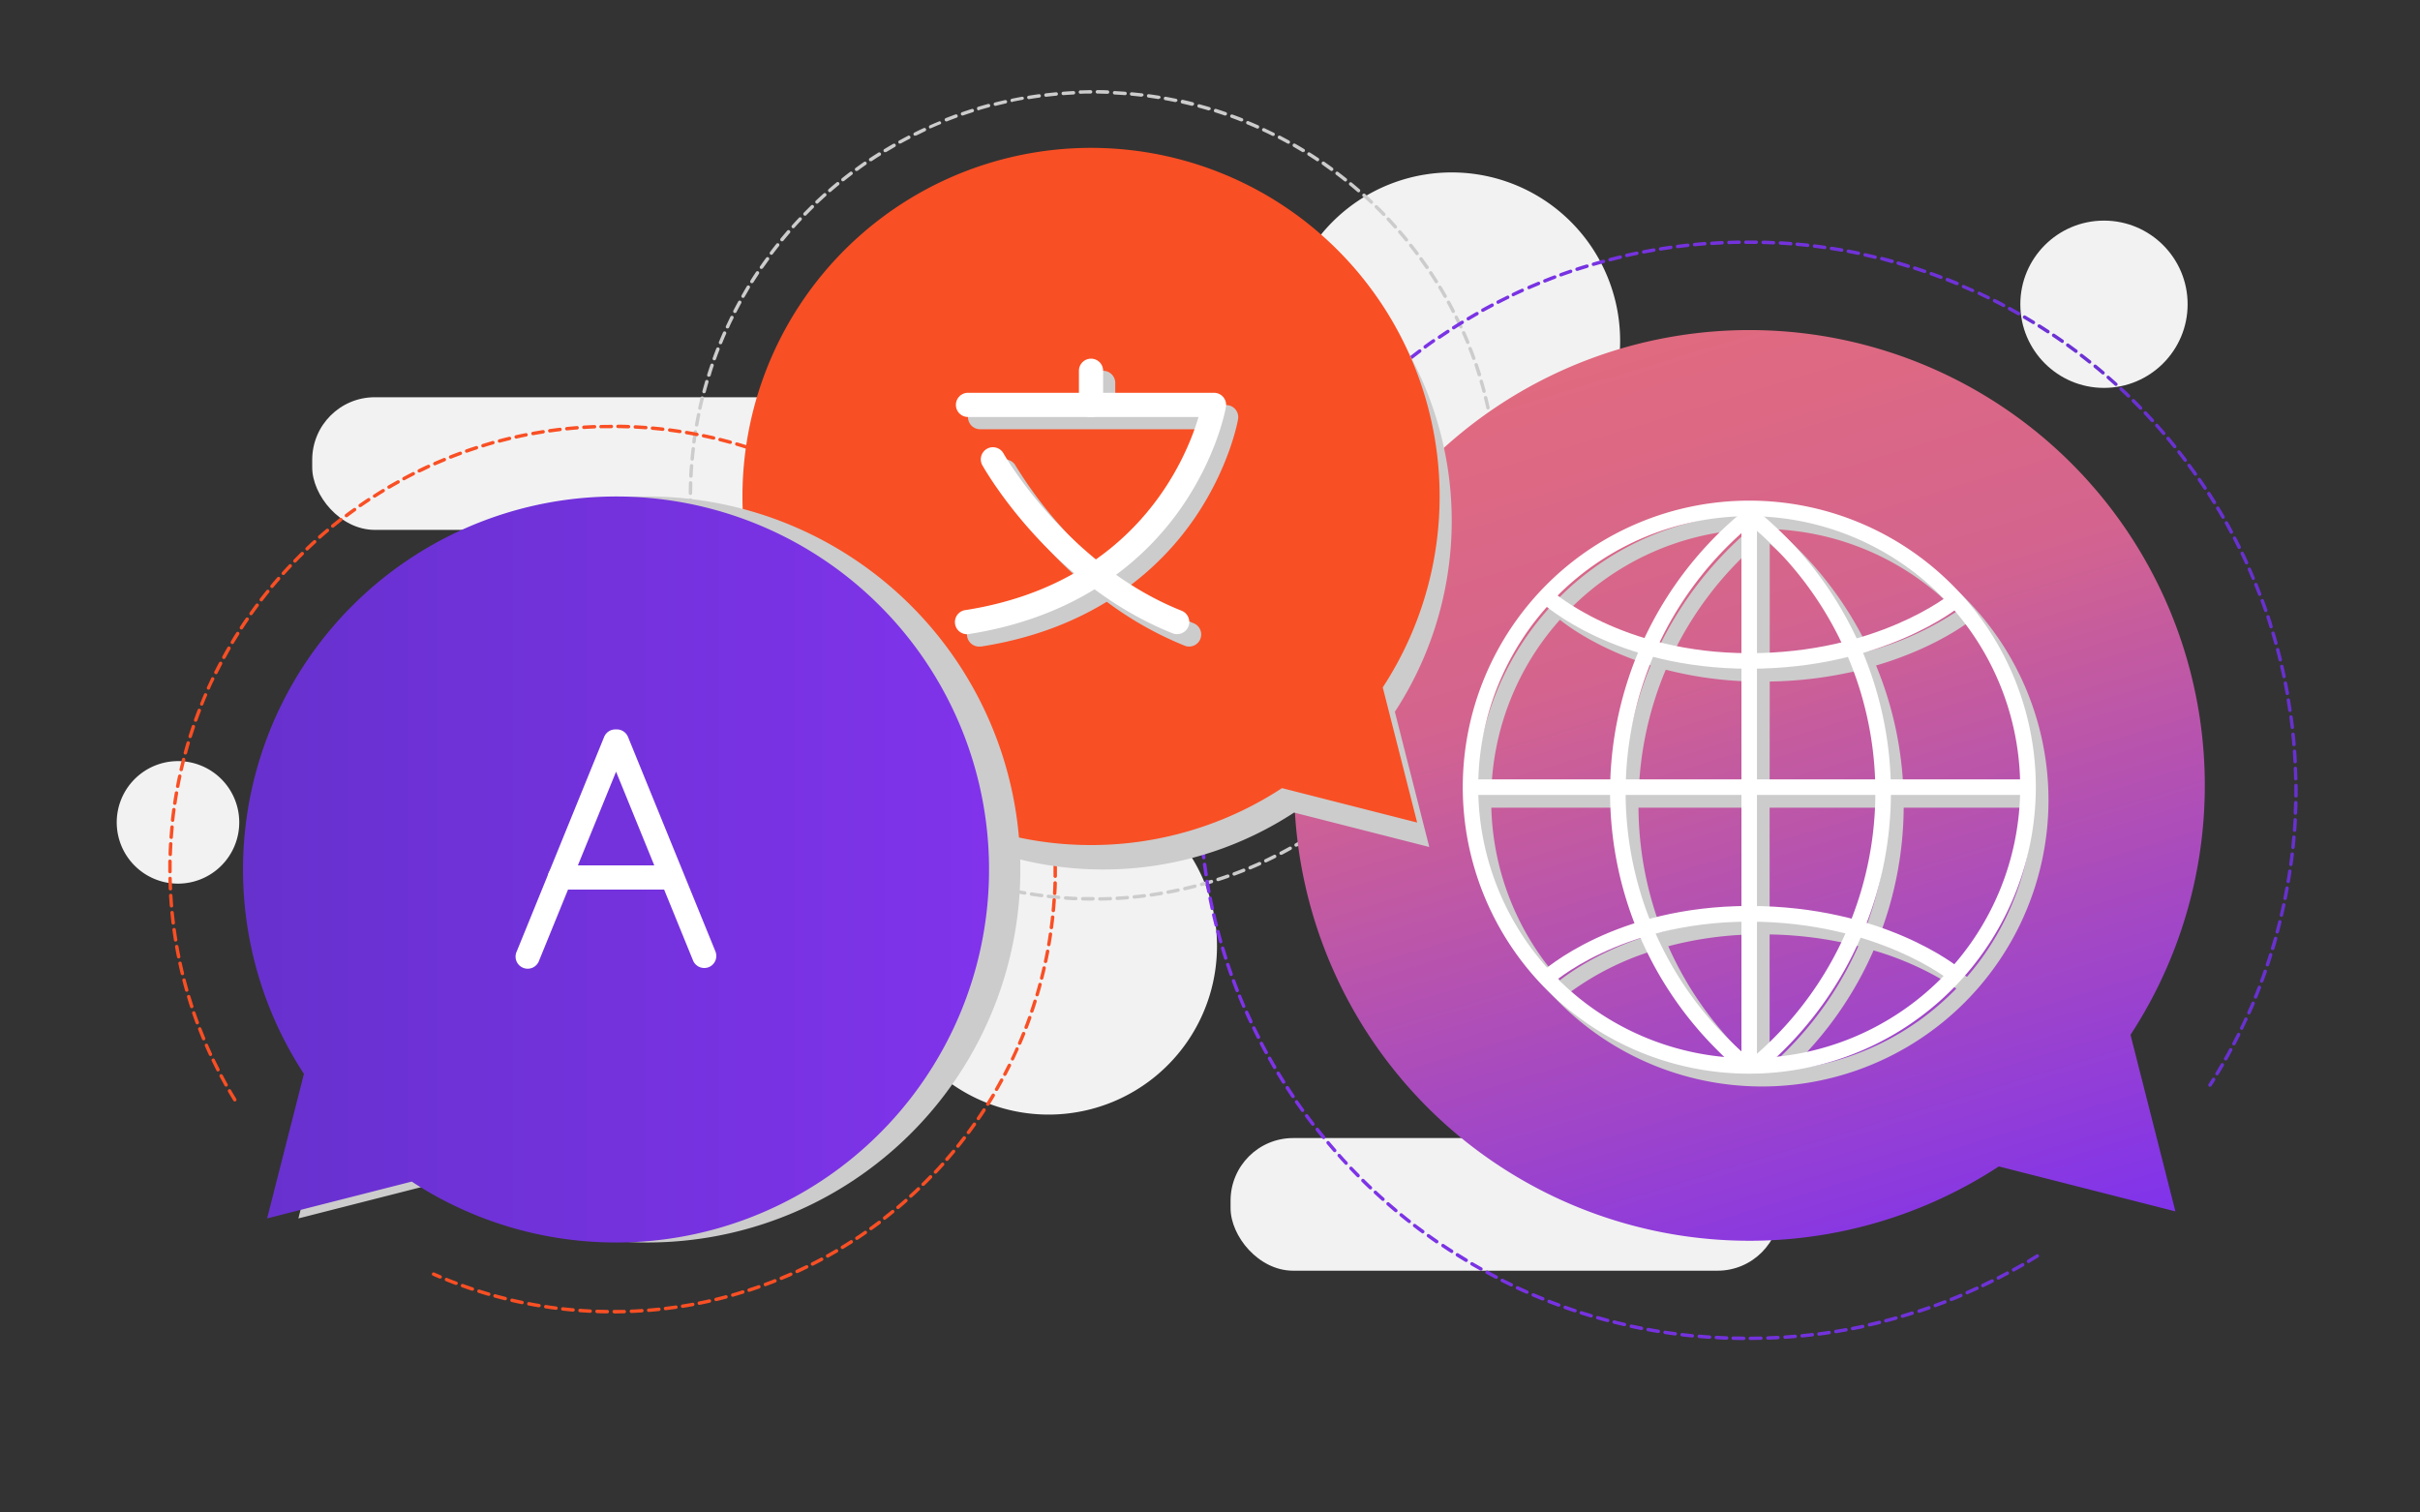 <svg xmlns="http://www.w3.org/2000/svg" xmlns:xlink="http://www.w3.org/1999/xlink" viewBox="0 0 800 500"><rect x="0" y="0" width="800" height="500" fill="#333333" stroke="none"/><defs><linearGradient id="a" x1="396" y1="261.24" x2="759.53" y2="261.24" gradientUnits="userSpaceOnUse"><stop offset="0" stop-color="#8033eb"/><stop offset="1" stop-color="#6731ce"/></linearGradient><linearGradient id="b" x1="328.81" y1="631.71" x2="527.61" y2="260.03" gradientTransform="translate(-50.6 211.25) rotate(-45)" gradientUnits="userSpaceOnUse"><stop offset="0" stop-color="#8033eb"/><stop offset="0.53" stop-color="#d4648e"/><stop offset="1" stop-color="#ec7071"/></linearGradient><linearGradient id="c" x1="34.68" y1="287.42" x2="281.3" y2="287.42" gradientTransform="matrix(-1, 0, 0, 1, 361.65, 0)" xlink:href="#a"/></defs><title>Artboard 2 copy 10</title><g style="isolation:isolate"><rect x="103.21" y="131.32" width="181.66" height="43.85" rx="20.69" ry="20.69" style="fill:#f2f2f2"/><rect x="406.8" y="376.22" width="181.66" height="43.85" rx="20.69" ry="20.69" style="fill:#f2f2f2"/><path d="M535.58,112.63A55.68,55.68,0,1,1,479.91,57,55.67,55.67,0,0,1,535.58,112.63Z" style="fill:#f2f2f2"/><circle cx="695.53" cy="100.58" r="27.65" style="fill:#f2f2f2"/><path d="M79.09,271.86a20.25,20.25,0,1,1-20.25-20.25A20.24,20.24,0,0,1,79.09,271.86Z" style="fill:#f2f2f2"/><path d="M402.31,312.77a55.68,55.68,0,1,1-55.68-55.67A55.68,55.68,0,0,1,402.31,312.77Z" style="fill:#f2f2f2"/><path d="M361.32,297.73h0c-1.14,0-2.28,0-3.42-.06a.56.56,0,0,1-.55-.58.58.58,0,0,1,.58-.55c1.13,0,2.26,0,3.39,0a.57.57,0,1,1,0,1.14Zm2.27,0a.56.56,0,0,1-.56-.56.55.55,0,0,1,.55-.57c1.14,0,2.26-.05,3.39-.09a.57.57,0,1,1,0,1.13c-1.13.05-2.27.08-3.41.09Zm-7.94-.12h0c-1.14,0-2.28-.11-3.42-.19a.57.57,0,0,1-.52-.61.56.56,0,0,1,.6-.53c1.13.08,2.26.15,3.39.2a.57.57,0,0,1,0,1.13Zm13.61-.08a.57.57,0,0,1,0-1.13c1.13-.06,2.26-.14,3.38-.23a.58.58,0,0,1,.61.52.57.57,0,0,1-.52.61c-1.13.09-2.27.17-3.41.23ZM350,297.22h-.05c-1.14-.1-2.27-.21-3.4-.34a.57.57,0,1,1,.13-1.13c1.12.13,2.24.24,3.37.34a.57.57,0,0,1-.05,1.13Zm24.92-.14a.57.57,0,0,1-.05-1.13c1.13-.11,2.25-.24,3.37-.38a.57.57,0,0,1,.14,1.13c-1.13.14-2.26.26-3.4.38Zm-30.56-.47h-.07c-1.14-.15-2.26-.31-3.39-.49a.55.55,0,0,1-.47-.64.57.57,0,0,1,.65-.48c1.11.18,2.23.33,3.35.48a.57.57,0,0,1,.49.64A.56.56,0,0,1,344.35,296.61Zm36.2-.21a.57.57,0,0,1-.08-1.13c1.12-.15,2.24-.33,3.35-.51a.56.56,0,0,1,.65.46.58.58,0,0,1-.47.66c-1.12.18-2.24.36-3.37.52Zm-41.81-.64h-.09c-1.13-.19-2.25-.4-3.37-.62a.57.57,0,0,1-.44-.67.58.58,0,0,1,.67-.45c1.1.22,2.21.43,3.33.62a.57.57,0,0,1,.46.66A.57.57,0,0,1,338.74,295.76Zm47.41-.27a.57.57,0,0,1-.11-1.13c1.12-.2,2.22-.42,3.33-.66a.57.57,0,0,1,.23,1.11c-1.11.24-2.23.46-3.35.67Zm-53-.82h-.13c-1.11-.24-2.22-.5-3.33-.77a.56.56,0,0,1-.41-.69.56.56,0,0,1,.68-.41c1.1.27,2.2.52,3.31.76a.57.57,0,0,1,.43.68A.57.57,0,0,1,333.18,294.67Zm58.52-.34a.56.56,0,0,1-.55-.44.58.58,0,0,1,.42-.68c1.11-.25,2.21-.52,3.3-.8a.58.58,0,0,1,.69.41.57.57,0,0,1-.41.69c-1.1.28-2.21.55-3.32.81Zm-64-1-.15,0c-1.1-.29-2.2-.59-3.29-.91a.57.57,0,1,1,.32-1.09c1.08.31,2.17.61,3.26.9a.57.57,0,0,1,.41.7A.58.58,0,0,1,327.66,293.35Zm69.54-.4a.57.57,0,0,1-.15-1.12c1.09-.3,2.18-.61,3.26-.94a.57.57,0,0,1,.33,1.09c-1.09.33-2.19.64-3.29.95Zm-75-1.16-.17,0c-1.09-.34-2.18-.69-3.26-1.05a.57.57,0,0,1,.36-1.08l3.24,1.05a.56.56,0,0,1,.37.71A.57.57,0,0,1,322.2,291.79Zm80.44-.47a.56.56,0,0,1-.54-.39.57.57,0,0,1,.36-.72c1.08-.34,2.15-.7,3.22-1.08a.57.57,0,0,1,.72.35.56.56,0,0,1-.35.72c-1.07.38-2.15.75-3.24,1.09ZM316.8,290a.63.63,0,0,1-.19,0q-1.62-.58-3.21-1.2a.56.56,0,0,1-.33-.73.57.57,0,0,1,.74-.33c1.05.41,2.11.81,3.18,1.19a.55.55,0,0,1,.34.72A.57.57,0,0,1,316.8,290Zm91.2-.52a.57.57,0,0,1-.53-.37.57.57,0,0,1,.33-.73c1.06-.4,2.12-.8,3.16-1.22a.57.57,0,0,1,.43,1.05c-1.06.42-2.12.83-3.19,1.23A.51.51,0,0,1,408,289.47ZM311.48,288a.52.52,0,0,1-.21,0c-1.06-.43-2.11-.88-3.16-1.34a.55.55,0,0,1-.29-.74.56.56,0,0,1,.75-.29c1,.45,2.08.89,3.13,1.32a.57.57,0,0,1-.22,1.09Zm101.79-.57a.59.59,0,0,1-.53-.35.57.57,0,0,1,.31-.74c1-.44,2.07-.89,3.1-1.35a.57.57,0,0,1,.75.28.56.56,0,0,1-.29.75c-1,.47-2.07.92-3.12,1.36A.59.59,0,0,1,413.27,287.39Zm-107-1.68a.53.53,0,0,1-.24-.06c-1-.47-2.07-1-3.09-1.46a.57.57,0,1,1,.49-1c1,.5,2,1,3.08,1.45a.57.57,0,0,1,.28.75A.59.59,0,0,1,306.26,285.71Zm112.17-.62a.57.57,0,0,1-.24-1.08c1-.48,2-1,3-1.48a.57.57,0,0,1,.51,1c-1,.51-2,1-3.07,1.5A.64.64,0,0,1,418.43,285.09Zm-117.29-1.86a.62.62,0,0,1-.26-.06c-1-.52-2-1.05-3-1.6a.57.57,0,0,1-.23-.77.58.58,0,0,1,.77-.23c1,.54,2,1.07,3,1.59a.57.57,0,0,1-.26,1.07Zm122.36-.66a.56.56,0,0,1-.5-.3.57.57,0,0,1,.23-.77c1-.52,2-1.06,3-1.61a.57.57,0,0,1,.77.22.56.56,0,0,1-.22.77c-1,.56-2,1.1-3,1.63A.58.58,0,0,1,423.5,282.57Zm-127.37-2a.58.58,0,0,1-.28-.07c-1-.57-2-1.14-3-1.73a.57.57,0,0,1,.59-1c1,.58,1.95,1.15,2.93,1.71a.56.56,0,0,1,.22.77A.57.57,0,0,1,296.13,280.54Zm132.32-.7a.57.57,0,0,1-.28-1.06c1-.57,1.94-1.14,2.91-1.73a.56.56,0,1,1,.59,1c-1,.6-1.95,1.18-2.93,1.75A.6.6,0,0,1,428.45,279.84Zm-137.2-2.2a.53.53,0,0,1-.3-.09c-1-.6-1.93-1.22-2.89-1.85a.57.57,0,1,1,.63-.94c.94.62,1.9,1.23,2.86,1.83a.57.57,0,0,1-.3,1.05Zm142-.74a.59.59,0,0,1-.48-.27.56.56,0,0,1,.18-.78c.95-.61,1.89-1.23,2.83-1.86a.57.57,0,1,1,.63.95c-.94.63-1.89,1.25-2.85,1.87A.59.59,0,0,1,433.29,276.9Zm-146.8-2.37a.55.55,0,0,1-.32-.1c-.94-.64-1.88-1.3-2.8-2a.58.58,0,0,1-.13-.8.56.56,0,0,1,.79-.12c.92.66,1.85,1.31,2.78,1.95a.56.56,0,0,1-.32,1ZM438,273.75a.55.55,0,0,1-.46-.24.56.56,0,0,1,.14-.79c.92-.65,1.84-1.31,2.75-2a.57.57,0,0,1,.67.92c-.91.67-1.84,1.34-2.77,2A.56.56,0,0,1,438,273.75Zm-156.13-2.52a.6.6,0,0,1-.34-.11c-.91-.69-1.82-1.38-2.71-2.09a.57.57,0,0,1-.1-.8.58.58,0,0,1,.8-.09c.89.7,1.78,1.39,2.69,2.07a.57.57,0,0,1,.12.79A.59.59,0,0,1,281.87,271.23Zm160.71-.82a.58.58,0,0,1-.45-.22.57.57,0,0,1,.1-.8c.9-.69,1.79-1.38,2.67-2.09a.57.57,0,1,1,.71.88c-.89.72-1.78,1.42-2.69,2.11A.54.54,0,0,1,442.58,270.41ZM277.4,267.73a.6.6,0,0,1-.36-.12c-.88-.73-1.76-1.46-2.62-2.2a.56.56,0,0,1-.06-.8.57.57,0,0,1,.8-.06c.85.74,1.72,1.46,2.6,2.18a.56.56,0,0,1-.36,1ZM447,266.87a.57.57,0,0,1-.37-1c.87-.72,1.73-1.46,2.58-2.2a.57.57,0,1,1,.75.85c-.86.75-1.72,1.49-2.6,2.22A.57.57,0,0,1,447,266.87Zm-173.93-2.82a.54.54,0,0,1-.38-.14c-.85-.76-1.69-1.53-2.53-2.31a.57.57,0,0,1,0-.8.56.56,0,0,1,.8,0c.83.77,1.66,1.53,2.5,2.28a.56.56,0,0,1,.05.8A.55.55,0,0,1,273.08,264.05Zm178.21-.9a.56.56,0,0,1-.38-1c.83-.76,1.66-1.53,2.48-2.31a.56.56,0,0,1,.8,0,.57.57,0,0,1,0,.8c-.82.79-1.66,1.56-2.5,2.33A.56.56,0,0,1,451.29,263.15Zm-182.37-3a.6.6,0,0,1-.4-.15c-.82-.8-1.62-1.6-2.42-2.41a.57.57,0,0,1,0-.81.58.58,0,0,1,.8,0c.79.81,1.59,1.6,2.4,2.39a.57.57,0,0,1,0,.8A.54.54,0,0,1,268.92,260.19Zm186.49-.94a.56.56,0,0,1-.4-1c.8-.79,1.59-1.59,2.38-2.41a.56.56,0,0,1,.8,0,.57.57,0,0,1,0,.8c-.8.82-1.59,1.63-2.41,2.43A.54.54,0,0,1,455.41,259.25Zm-190.48-3.09a.58.58,0,0,1-.41-.17c-.79-.83-1.56-1.66-2.33-2.51a.56.56,0,0,1,.05-.8.57.57,0,0,1,.8,0c.75.84,1.52,1.67,2.3,2.49a.56.56,0,0,1-.41,1Zm194.43-1A.58.58,0,0,1,459,255a.57.57,0,0,1,0-.8c.77-.83,1.53-1.66,2.28-2.51a.57.57,0,0,1,.85.75c-.76.86-1.52,1.7-2.3,2.53A.55.55,0,0,1,459.36,255.18ZM261.11,252a.56.56,0,0,1-.43-.19c-.75-.86-1.48-1.73-2.21-2.61a.56.56,0,0,1,.87-.72c.72.87,1.46,1.73,2.2,2.58a.57.57,0,0,1-.43.94Zm202-1a.59.59,0,0,1-.37-.14.58.58,0,0,1-.06-.8c.74-.86,1.46-1.72,2.17-2.6a.57.57,0,0,1,.88.71c-.71.89-1.44,1.76-2.18,2.63A.6.6,0,0,1,463.13,251Zm-205.65-3.33a.57.57,0,0,1-.45-.21q-1.06-1.33-2.1-2.7a.56.56,0,0,1,.11-.79.57.57,0,0,1,.8.11c.68.9,1.37,1.79,2.08,2.67a.56.56,0,0,1-.44.92Zm209.25-1.06a.57.57,0,0,1-.45-.92c.7-.89,1.39-1.79,2.06-2.7a.57.57,0,0,1,.8-.11.56.56,0,0,1,.11.79c-.68.92-1.37,1.82-2.07,2.72A.58.58,0,0,1,466.73,246.56ZM254,243.12a.56.56,0,0,1-.46-.23c-.67-.92-1.33-1.84-2-2.78a.56.56,0,0,1,.14-.79.57.57,0,0,1,.79.14c.64.93,1.3,1.85,2,2.76a.56.56,0,0,1-.13.79A.52.52,0,0,1,254,243.12ZM470.14,242a.57.57,0,0,1-.33-.11.55.55,0,0,1-.13-.79c.66-.92,1.3-1.85,1.94-2.78a.57.57,0,0,1,.94.63c-.64.95-1.3,1.88-2,2.81A.59.59,0,0,1,470.14,242Zm-219.36-3.54a.56.56,0,0,1-.48-.25c-.63-.94-1.25-1.9-1.86-2.86a.56.56,0,0,1,.18-.78.57.57,0,0,1,.78.17c.6,1,1.22,1.9,1.85,2.84a.58.58,0,0,1-.16.79A.56.56,0,0,1,250.78,238.48Zm222.57-1.15a.56.56,0,0,1-.47-.88c.62-.94,1.22-1.9,1.82-2.86a.56.56,0,0,1,.78-.18.56.56,0,0,1,.18.78c-.6,1-1.21,1.93-1.84,2.89A.57.57,0,0,1,473.35,237.33Zm-225.63-3.62a.55.55,0,0,1-.48-.27c-.59-1-1.17-1.95-1.74-2.93a.57.57,0,1,1,1-.57c.57,1,1.14,1.95,1.73,2.91a.57.57,0,0,1-.19.78A.52.52,0,0,1,247.72,233.71Zm228.64-1.2a.51.51,0,0,1-.29-.08.55.55,0,0,1-.19-.77c.57-1,1.14-2,1.7-2.94a.56.56,0,0,1,.77-.22.57.57,0,0,1,.22.77c-.56,1-1.14,2-1.72,3A.57.57,0,0,1,476.36,232.51Zm-231.48-3.69a.59.59,0,0,1-.5-.29c-.55-1-1.09-2-1.61-3a.55.55,0,0,1,.24-.76.57.57,0,0,1,.77.24c.52,1,1.05,2,1.6,3a.57.57,0,0,1-.23.77A.52.52,0,0,1,244.88,228.82Zm234.28-1.25a.48.48,0,0,1-.26-.07.56.56,0,0,1-.23-.77c.53-1,1.06-2,1.57-3a.57.57,0,0,1,.76-.25.58.58,0,0,1,.25.77c-.51,1-1,2-1.58,3A.58.58,0,0,1,479.16,227.57Zm-236.91-3.76a.56.56,0,0,1-.51-.31c-.51-1-1-2-1.49-3.07a.57.57,0,0,1,1-.48c.48,1,1,2,1.47,3a.56.56,0,0,1-.25.76A.57.57,0,0,1,242.25,223.81Zm239.51-1.3a.54.54,0,0,1-.25-.06.55.55,0,0,1-.26-.75c.49-1,1-2,1.44-3.08a.57.57,0,0,1,1,.47c-.48,1-1,2.07-1.46,3.1A.57.57,0,0,1,481.76,222.51ZM239.83,218.7a.58.58,0,0,1-.52-.34c-.46-1-.91-2.07-1.35-3.13a.57.57,0,0,1,1-.43c.43,1,.88,2.07,1.34,3.1a.57.57,0,0,1-.29.75A.59.59,0,0,1,239.83,218.7Zm244.3-1.36a.44.44,0,0,1-.22-.05.56.56,0,0,1-.3-.74c.45-1,.89-2.08,1.31-3.14a.57.57,0,0,1,.74-.31.58.58,0,0,1,.32.74c-.43,1.06-.87,2.11-1.33,3.16A.57.57,0,0,1,484.13,217.34Zm-246.5-3.85a.56.56,0,0,1-.52-.36c-.42-1.06-.83-2.12-1.22-3.19a.56.56,0,1,1,1.06-.39c.39,1.06.79,2.11,1.21,3.16a.57.57,0,0,1-.32.74A.52.52,0,0,1,237.63,213.49Zm248.65-1.41a.71.71,0,0,1-.2,0,.58.58,0,0,1-.33-.74c.41-1.05.8-2.12,1.18-3.19a.57.57,0,0,1,1.07.38c-.38,1.08-.78,2.15-1.19,3.22A.56.56,0,0,1,486.28,212.08Zm-250.63-3.91a.55.55,0,0,1-.53-.38c-.38-1.07-.74-2.16-1.08-3.24a.57.57,0,1,1,1.08-.35c.34,1.08.7,2.15,1.07,3.22a.57.57,0,0,1-.35.72A.58.58,0,0,1,235.65,208.17Zm252.56-1.45a.57.57,0,0,1-.54-.75c.36-1.07.7-2.15,1-3.24a.56.56,0,0,1,.7-.38.57.57,0,0,1,.38.71q-.5,1.65-1.05,3.27A.56.56,0,0,1,488.21,206.72Zm-254.3-3.94a.58.58,0,0,1-.55-.41c-.33-1.09-.64-2.18-.94-3.29a.56.56,0,0,1,.4-.69.55.55,0,0,1,.69.4c.3,1.09.61,2.17.94,3.25a.57.57,0,0,1-.38.71Zm256-1.49a.41.41,0,0,1-.16,0,.56.56,0,0,1-.39-.7q.47-1.62.9-3.27a.56.56,0,0,1,1.09.29q-.42,1.65-.9,3.3A.58.58,0,0,1,489.9,201.29Zm-257.51-4a.57.57,0,0,1-.55-.43c-.28-1.1-.55-2.21-.8-3.32a.56.56,0,0,1,.43-.68.58.58,0,0,1,.68.43c.25,1.1.51,2.2.79,3.29a.57.57,0,0,1-.41.69Zm259-1.51h-.14a.58.58,0,0,1-.42-.69c.27-1.1.52-2.2.76-3.3a.57.57,0,1,1,1.11.24c-.24,1.11-.49,2.22-.76,3.33A.57.57,0,0,1,491.35,195.8Zm-260.24-4a.58.58,0,0,1-.56-.45c-.23-1.11-.45-2.23-.65-3.35a.56.56,0,1,1,1.11-.21c.21,1.12.42,2.22.65,3.33a.56.56,0,0,1-.43.67Zm261.45-1.52h-.11a.57.57,0,0,1-.44-.67c.21-1.1.42-2.21.61-3.33a.57.57,0,0,1,1.12.19c-.2,1.13-.4,2.25-.62,3.36A.57.57,0,0,1,492.56,190.26Zm-262.49-4a.56.56,0,0,1-.56-.48c-.19-1.12-.36-2.25-.52-3.38a.57.57,0,1,1,1.13-.15c.15,1.12.32,2.23.51,3.34a.58.58,0,0,1-.47.66Zm263.47-1.54h-.09A.57.57,0,0,1,493,184c.17-1.11.33-2.23.47-3.36a.56.56,0,0,1,.63-.49.57.57,0,0,1,.49.64c-.14,1.13-.3,2.26-.47,3.38A.56.56,0,0,1,493.54,184.67Zm-264.28-4.08a.56.56,0,0,1-.56-.5c-.14-1.13-.26-2.26-.37-3.4a.57.57,0,0,1,.51-.62.58.58,0,0,1,.62.51c.11,1.13.23,2.25.37,3.37a.59.59,0,0,1-.5.64Zm265-1.54h-.06a.56.56,0,0,1-.51-.62c.13-1.12.24-2.25.33-3.38a.58.58,0,0,1,.62-.51.56.56,0,0,1,.51.61c-.09,1.14-.2,2.27-.33,3.4A.57.57,0,0,1,494.28,179.05ZM228.7,174.94a.57.57,0,0,1-.57-.52c-.09-1.13-.16-2.27-.22-3.41A.57.57,0,1,1,229,171c.06,1.13.13,2.26.22,3.38a.56.56,0,0,1-.52.61Zm266.08-1.54h0a.58.58,0,0,1-.53-.61c.08-1.12.14-2.25.19-3.38a.58.58,0,0,1,.59-.55.57.57,0,0,1,.54.59c0,1.14-.11,2.28-.19,3.42A.56.56,0,0,1,494.78,173.4Zm-266.41-4.12a.58.58,0,0,1-.57-.55c0-1.13-.06-2.27-.08-3.41a.57.57,0,0,1,.56-.57.62.62,0,0,1,.58.56c0,1.13,0,2.26.08,3.38a.57.57,0,0,1-.55.59ZM495,167.73h0a.57.57,0,0,1-.55-.58c0-1.13,0-2.26,0-3.39a.56.56,0,0,1,.18-.41.58.58,0,0,1-.18-.42c0-1.13,0-2.26-.06-3.38A.57.57,0,0,1,495,159a.54.54,0,0,1,.58.55c0,1.14.06,2.28.07,3.42a.56.56,0,0,1-.18.41.58.58,0,0,1,.18.42c0,1.14,0,2.28,0,3.42A.57.57,0,0,1,495,167.73Zm-266.76-4.12h0a.56.56,0,0,1-.56-.57q0-1.71.06-3.42a.58.58,0,0,1,.58-.55.57.57,0,0,1,.55.59q0,1.68-.06,3.39A.56.56,0,0,1,228.28,163.61Zm.15-5.67h0a.56.56,0,0,1-.54-.59c0-1.14.12-2.28.2-3.42a.58.58,0,0,1,.61-.52.56.56,0,0,1,.52.61c-.08,1.12-.15,2.25-.2,3.38A.58.58,0,0,1,228.43,157.94Zm266.5-.11a.57.57,0,0,1-.57-.54q-.08-1.69-.21-3.39a.57.57,0,1,1,1.14-.08c.08,1.13.15,2.27.2,3.41a.56.56,0,0,1-.54.6Zm-266.11-5.55h0a.57.57,0,0,1-.52-.62c.1-1.13.22-2.27.35-3.4a.57.57,0,0,1,1.13.13c-.13,1.12-.25,2.25-.35,3.37A.56.56,0,0,1,228.82,152.28Zm265.72-.11a.57.57,0,0,1-.57-.52c-.1-1.13-.22-2.25-.35-3.37a.58.58,0,0,1,.5-.63.57.57,0,0,1,.63.5c.13,1.13.25,2.26.35,3.4a.57.57,0,0,1-.51.62Zm-265.1-5.53h-.07a.57.57,0,0,1-.49-.64c.15-1.13.31-2.26.49-3.38a.57.57,0,0,1,1.12.18c-.17,1.11-.34,2.23-.48,3.35A.57.57,0,0,1,229.44,146.64Zm264.47-.11a.57.57,0,0,1-.57-.49c-.15-1.12-.31-2.24-.49-3.36a.57.57,0,1,1,1.12-.18c.18,1.13.35,2.25.5,3.39a.56.56,0,0,1-.49.63ZM230.31,141h-.1a.57.57,0,0,1-.46-.66c.2-1.13.41-2.25.64-3.36a.56.56,0,0,1,.66-.44.57.57,0,0,1,.45.67q-.34,1.65-.63,3.33A.58.58,0,0,1,230.31,141ZM493,140.92a.57.57,0,0,1-.56-.46c-.2-1.12-.41-2.23-.64-3.34a.57.57,0,0,1,.45-.66.55.55,0,0,1,.66.44c.23,1.11.44,2.23.64,3.36a.56.56,0,0,1-.45.65Zm-261.63-5.45h-.12a.56.56,0,0,1-.43-.68c.24-1.11.5-2.22.77-3.33a.57.57,0,0,1,.69-.41.56.56,0,0,1,.42.68c-.27,1.1-.53,2.2-.78,3.31A.56.56,0,0,1,231.41,135.47Zm260.52-.11a.56.56,0,0,1-.55-.45q-.37-1.65-.78-3.3a.56.56,0,0,1,.41-.68.56.56,0,0,1,.69.41c.28,1.11.54,2.21.78,3.33a.56.56,0,0,1-.43.68ZM232.75,130l-.15,0a.57.57,0,0,1-.4-.69c.3-1.11.6-2.21.92-3.3a.57.57,0,0,1,.71-.38.56.56,0,0,1,.38.7c-.32,1.08-.62,2.17-.91,3.27A.58.58,0,0,1,232.75,130Zm257.83-.11a.56.56,0,0,1-.54-.42c-.3-1.1-.6-2.18-.92-3.27a.57.57,0,0,1,1.09-.32c.32,1.09.63,2.19.92,3.29a.57.57,0,0,1-.4.7Zm-256.25-5.34a.47.47,0,0,1-.17,0,.57.57,0,0,1-.38-.71c.34-1.09.7-2.18,1.07-3.26a.55.55,0,0,1,.72-.35.56.56,0,0,1,.35.72c-.36,1.07-.72,2.15-1,3.23A.58.58,0,0,1,234.33,124.51ZM489,124.4a.58.58,0,0,1-.54-.4c-.34-1.08-.69-2.15-1-3.22a.56.56,0,0,1,.35-.72.57.57,0,0,1,.72.35c.37,1.08.72,2.16,1.07,3.25a.57.57,0,0,1-.38.71A.47.47,0,0,1,489,124.4Zm-252.86-5.29a.63.63,0,0,1-.19,0,.58.58,0,0,1-.35-.73c.39-1.08.79-2.15,1.21-3.21a.57.57,0,0,1,1.06.41c-.42,1.06-.81,2.12-1.2,3.19A.56.56,0,0,1,236.14,119.11ZM487.19,119a.56.56,0,0,1-.53-.37c-.39-1.07-.78-2.12-1.19-3.18a.56.56,0,0,1,.32-.73.57.57,0,0,1,.73.32c.42,1.06.82,2.13,1.21,3.2a.58.58,0,0,1-.35.73A.58.58,0,0,1,487.19,119Zm-249-5.22a.52.52,0,0,1-.21,0,.57.57,0,0,1-.31-.74c.43-1.06.88-2.11,1.34-3.16a.56.56,0,0,1,.75-.29.58.58,0,0,1,.29.75c-.46,1-.9,2.08-1.33,3.13A.56.56,0,0,1,238.18,113.8Zm247-.07a.56.56,0,0,1-.52-.35c-.43-1-.87-2.08-1.33-3.11a.58.58,0,0,1,.3-.75.56.56,0,0,1,.74.29c.46,1,.91,2.08,1.34,3.14a.57.57,0,0,1-.31.74A.85.85,0,0,1,485.15,113.73Zm-244.7-5.15a.69.69,0,0,1-.24,0,.56.56,0,0,1-.27-.75c.47-1,1-2.07,1.47-3.1a.58.58,0,0,1,.76-.26.57.57,0,0,1,.26.76c-.5,1-1,2-1.46,3.07A.58.58,0,0,1,240.45,108.58Zm242.45,0a.58.58,0,0,1-.52-.32c-.47-1-1-2-1.45-3a.57.57,0,1,1,1-.51c.51,1,1,2,1.47,3.08a.56.56,0,0,1-.28.75A.46.46,0,0,1,482.9,108.54Zm-240-5.07a.58.58,0,0,1-.26-.06.57.57,0,0,1-.24-.77c.52-1,1.05-2,1.6-3a.57.57,0,0,1,1,.55q-.82,1.49-1.59,3A.57.57,0,0,1,242.94,103.47Zm237.48,0a.56.56,0,0,1-.51-.31c-.51-1-1-2-1.58-3a.57.57,0,0,1,1-.54c.54,1,1.07,2,1.59,3a.57.57,0,0,1-.24.77A.62.62,0,0,1,480.42,103.46Zm-2.69-5a.58.58,0,0,1-.5-.28c-.56-1-1.12-2-1.71-2.92a.57.57,0,0,1,1-.59c.58,1,1.16,2,1.72,2.94a.57.57,0,0,1-.21.78A.58.58,0,0,1,477.73,98.48Zm-232.09,0a.5.5,0,0,1-.28-.08.57.57,0,0,1-.21-.77c.57-1,1.14-2,1.73-3a.57.57,0,0,1,.78-.2.56.56,0,0,1,.19.78c-.58,1-1.15,2-1.71,2.93A.57.57,0,0,1,245.64,98.47Zm229.19-4.85a.58.58,0,0,1-.49-.26q-.9-1.44-1.83-2.85a.57.57,0,1,1,.95-.63c.62,1,1.24,1.91,1.85,2.87a.58.58,0,0,1-.19.79A.6.6,0,0,1,474.83,93.62Zm-226.27,0a.53.53,0,0,1-.3-.09.56.56,0,0,1-.18-.78c.6-1,1.22-1.92,1.85-2.88a.57.57,0,0,1,.95.63c-.63,1-1.24,1.9-1.84,2.86A.56.56,0,0,1,248.56,93.59Zm223.16-4.7a.57.57,0,0,1-.47-.25q-1-1.4-1.95-2.76a.57.57,0,0,1,.12-.8.58.58,0,0,1,.8.13c.66.92,1.32,1.85,2,2.79a.56.56,0,0,1-.14.79A.63.63,0,0,1,471.72,88.89Zm-220,0a.53.53,0,0,1-.32-.1.57.57,0,0,1-.15-.79c.65-.94,1.3-1.87,2-2.79a.57.57,0,1,1,.92.67c-.66.91-1.31,1.83-2,2.77A.55.55,0,0,1,251.68,88.84Zm216.73-4.55a.56.56,0,0,1-.45-.23c-.68-.9-1.37-1.8-2.07-2.68a.57.57,0,0,1,.09-.8.58.58,0,0,1,.8.09c.71.9,1.4,1.8,2.09,2.71a.57.57,0,0,1-.12.79A.54.54,0,0,1,468.41,84.29ZM255,84.23a.6.6,0,0,1-.34-.11.57.57,0,0,1-.11-.8c.68-.91,1.38-1.81,2.09-2.7a.57.57,0,0,1,.8-.1.58.58,0,0,1,.09.8c-.7.89-1.39,1.78-2.07,2.68A.59.59,0,0,1,255,84.23Zm209.92-4.4a.58.58,0,0,1-.44-.21c-.71-.87-1.44-1.74-2.18-2.59a.58.58,0,0,1,.06-.8.56.56,0,0,1,.8.06c.75.86,1.48,1.73,2.2,2.61a.56.56,0,0,1-.08.8A.53.53,0,0,1,464.91,79.83ZM258.5,79.77a.55.55,0,0,1-.36-.13.57.57,0,0,1-.08-.8c.72-.88,1.46-1.75,2.2-2.62a.57.57,0,0,1,.8,0,.56.56,0,0,1,.06.8c-.74.85-1.46,1.72-2.18,2.59A.56.56,0,0,1,258.5,79.77Zm202.73-4.25a.57.57,0,0,1-.43-.19c-.75-.84-1.51-1.68-2.28-2.5a.56.56,0,0,1,0-.8.57.57,0,0,1,.8,0q1.17,1.24,2.31,2.52a.57.57,0,0,1-.42,1Zm-199-.06a.57.57,0,0,1-.42-.95q1.14-1.28,2.31-2.52a.56.56,0,0,1,.8,0,.57.57,0,0,1,0,.8c-.78.82-1.54,1.65-2.3,2.5A.57.57,0,0,1,262.19,75.46Zm195.17-4.09a.6.6,0,0,1-.41-.17c-.78-.81-1.58-1.61-2.39-2.4a.57.57,0,1,1,.8-.81c.81.79,1.61,1.6,2.41,2.42a.57.57,0,0,1-.41,1Zm-191.3-.06a.59.59,0,0,1-.39-.16.58.58,0,0,1,0-.81c.8-.81,1.6-1.62,2.42-2.42a.58.58,0,0,1,.8,0,.57.57,0,0,1,0,.81c-.81.79-1.6,1.59-2.39,2.4A.58.58,0,0,1,266.06,71.31Zm187.26-3.92a.59.59,0,0,1-.39-.16c-.82-.78-1.65-1.54-2.49-2.3a.57.57,0,0,1,.76-.84c.85.76,1.68,1.53,2.51,2.32a.57.57,0,0,1,0,.8A.59.59,0,0,1,453.32,67.39ZM270.1,67.33a.57.57,0,0,1-.39-1c.83-.78,1.67-1.56,2.52-2.32a.57.57,0,1,1,.75.85c-.84.75-1.67,1.52-2.49,2.29A.54.54,0,0,1,270.1,67.33Zm179-3.75a.59.59,0,0,1-.37-.14c-.86-.74-1.72-1.48-2.59-2.19a.57.57,0,0,1-.08-.8.56.56,0,0,1,.8-.08c.88.73,1.75,1.46,2.61,2.21a.57.57,0,0,1-.37,1ZM274.3,63.52a.55.55,0,0,1-.42-.19.57.57,0,0,1,.05-.8c.86-.75,1.73-1.49,2.61-2.21a.57.57,0,1,1,.72.88c-.87.71-1.73,1.44-2.58,2.18A.54.54,0,0,1,274.3,63.52ZM444.76,60a.55.55,0,0,1-.36-.13c-.88-.7-1.78-1.4-2.68-2.08a.57.57,0,1,1,.69-.9c.91.68,1.81,1.38,2.7,2.09a.58.58,0,0,1,.09.8A.57.57,0,0,1,444.76,60Zm-166.1-.05a.56.56,0,0,1-.44-.21.58.58,0,0,1,.09-.8q1.33-1.06,2.7-2.1a.57.57,0,0,1,.79.12.56.56,0,0,1-.11.79c-.9.68-1.79,1.37-2.67,2.08A.6.6,0,0,1,278.66,59.9Zm161.58-3.4a.52.52,0,0,1-.33-.11c-.92-.66-1.84-1.32-2.77-2a.57.57,0,0,1,.65-.94c.94.65,1.87,1.31,2.79,2a.57.57,0,0,1-.34,1Zm-157.07,0a.58.58,0,0,1-.46-.23.56.56,0,0,1,.13-.79c.92-.67,1.84-1.33,2.78-2a.57.57,0,0,1,.79.15.57.57,0,0,1-.14.79c-.93.64-1.85,1.29-2.76,2A.59.59,0,0,1,283.17,56.46Zm152.41-3.21a.61.61,0,0,1-.31-.09c-.94-.63-1.89-1.25-2.85-1.85a.58.58,0,0,1-.18-.78.57.57,0,0,1,.79-.18c1,.61,1.92,1.23,2.87,1.86a.57.57,0,0,1-.32,1Zm-147.76,0a.55.55,0,0,1-.47-.25.57.57,0,0,1,.15-.79c.95-.63,1.91-1.24,2.87-1.85a.57.57,0,0,1,.6,1c-1,.6-1.9,1.21-2.84,1.84A.56.56,0,0,1,287.82,53.22Zm143-3a.6.6,0,0,1-.29-.08c-1-.59-1.94-1.16-2.93-1.73a.57.57,0,1,1,.57-1c1,.57,2,1.15,2.95,1.74a.58.58,0,0,1,.19.78A.59.59,0,0,1,430.79,50.2Zm-138.19,0a.57.57,0,0,1-.49-.27.58.58,0,0,1,.19-.78c1-.59,1.95-1.17,2.94-1.73a.57.57,0,1,1,.57,1l-2.92,1.72A.51.51,0,0,1,292.6,50.18Zm133.27-2.82a.68.68,0,0,1-.27-.07c-1-.55-2-1.08-3-1.6a.57.57,0,0,1,.52-1c1,.52,2,1.06,3,1.61a.57.57,0,0,1-.28,1.07Zm-128.37,0a.56.56,0,0,1-.5-.29.57.57,0,0,1,.22-.77c1-.55,2-1.08,3-1.61a.57.57,0,0,1,.51,1c-1,.52-2,1.05-3,1.59A.54.54,0,0,1,297.5,47.35Zm5-2.62a.56.56,0,0,1-.51-.31.58.58,0,0,1,.26-.76c1-.51,2-1,3.07-1.48a.57.57,0,0,1,.76.28.56.56,0,0,1-.28.75c-1,.48-2,1-3.05,1.46A.54.54,0,0,1,302.51,44.73Zm118.32,0a.56.56,0,0,1-.25,0c-1-.51-2-1-3.06-1.47a.57.57,0,0,1-.28-.76.57.57,0,0,1,.76-.27c1,.48,2.06,1,3.08,1.48a.56.56,0,0,1-.25,1.07Zm-113.2-2.39a.58.58,0,0,1-.52-.34.58.58,0,0,1,.29-.75c1-.46,2.08-.9,3.13-1.34A.57.57,0,0,1,311,41c-1.05.43-2.08.87-3.11,1.33A.59.59,0,0,1,307.63,42.33Zm108.05,0a.68.68,0,0,1-.23-.05c-1-.46-2.07-.9-3.12-1.34a.57.57,0,1,1,.43-1.05q1.59.66,3.15,1.35a.57.57,0,0,1-.23,1.09ZM312.86,40.14a.55.55,0,0,1-.53-.35.56.56,0,0,1,.32-.74c1.06-.42,2.12-.82,3.19-1.21a.56.56,0,0,1,.73.34.55.55,0,0,1-.34.72c-1.06.39-2.12.79-3.17,1.21A.69.69,0,0,1,312.86,40.14Zm97.57,0a.65.65,0,0,1-.2,0c-1.06-.42-2.12-.82-3.19-1.21a.56.56,0,0,1,.39-1.06c1.08.39,2.15.79,3.21,1.21a.57.57,0,0,1,.32.74A.57.57,0,0,1,410.43,40.12Zm-92.25-1.94a.57.57,0,0,1-.19-1.1c1.08-.37,2.16-.73,3.25-1.08a.57.57,0,0,1,.71.37.56.56,0,0,1-.37.71c-1.08.35-2.15.7-3.22,1.07A.57.57,0,0,1,318.18,38.18Zm86.91,0a.57.57,0,0,1-.18,0c-1.07-.37-2.15-.73-3.23-1.07a.56.56,0,0,1-.37-.71A.57.57,0,0,1,402,36c1.09.34,2.18.7,3.26,1.08a.57.57,0,0,1-.19,1.1Zm-81.51-1.7A.56.56,0,0,1,323,36a.57.57,0,0,1,.38-.71c1.09-.32,2.19-.63,3.29-.93a.57.57,0,0,1,.29,1.1c-1.09.29-2.18.6-3.26.92A.45.45,0,0,1,323.58,36.45Zm76.1,0a.41.41,0,0,1-.16,0c-1.09-.32-2.17-.63-3.27-.92a.57.57,0,1,1,.3-1.1c1.1.3,2.2.61,3.29.93a.57.57,0,0,1,.38.71A.56.56,0,0,1,399.68,36.42ZM329.05,35a.59.59,0,0,1-.55-.43.56.56,0,0,1,.41-.69c1.11-.28,2.21-.54,3.33-.79a.57.57,0,0,1,.68.43.56.56,0,0,1-.43.67c-1.11.25-2.21.51-3.3.79Zm65.15,0-.13,0q-1.65-.4-3.3-.78a.56.56,0,0,1-.43-.68A.57.57,0,0,1,391,33c1.11.25,2.22.51,3.32.79a.57.57,0,0,1-.14,1.12Zm-59.62-1.24a.57.57,0,0,1-.11-1.12c1.11-.23,2.23-.45,3.35-.65a.56.56,0,0,1,.66.46A.57.57,0,0,1,338,33c-1.11.2-2.22.41-3.32.64Zm54.09,0h-.11c-1.11-.23-2.22-.44-3.33-.64a.57.57,0,1,1,.2-1.12c1.12.2,2.24.42,3.36.65a.57.57,0,0,1,.44.67A.58.58,0,0,1,388.67,33.66Zm-48.51-1a.56.56,0,0,1-.09-1.12c1.12-.19,2.25-.35,3.38-.51a.59.59,0,0,1,.64.49.58.58,0,0,1-.49.64c-1.12.15-2.24.31-3.35.5Zm42.93,0H383c-1.11-.18-2.23-.35-3.35-.5a.57.57,0,0,1-.49-.64.55.55,0,0,1,.64-.48c1.13.15,2.26.32,3.38.5a.57.57,0,0,1,.47.65A.55.55,0,0,1,383.09,32.63Zm-37.31-.77a.57.57,0,0,1-.57-.5.58.58,0,0,1,.5-.63c1.13-.13,2.26-.25,3.4-.36a.58.58,0,0,1,.62.51.56.56,0,0,1-.51.62c-1.13.11-2.26.23-3.37.36Zm31.69,0h-.06c-1.12-.14-2.25-.25-3.37-.36a.57.57,0,0,1-.52-.61.58.58,0,0,1,.62-.52c1.14.11,2.27.23,3.4.36a.58.58,0,0,1,.5.63A.57.57,0,0,1,377.47,31.85Zm-26.05-.54a.57.57,0,0,1,0-1.13c1.14-.09,2.27-.16,3.41-.22a.56.56,0,0,1,.6.54.58.58,0,0,1-.54.6c-1.13.06-2.26.13-3.38.21Zm20.41,0h0q-1.69-.12-3.39-.21a.57.57,0,0,1-.54-.59.54.54,0,0,1,.6-.54c1.14.06,2.28.13,3.41.21a.57.57,0,0,1,0,1.14ZM357.09,31a.57.57,0,0,1,0-1.13c1.13,0,2.27-.06,3.42-.07h0a.57.57,0,0,1,.57.56.57.57,0,0,1-.56.57c-1.14,0-2.27,0-3.39.07Zm9.07,0h0c-1.12,0-2.25-.06-3.39-.07a.57.57,0,0,1-.56-.57.58.58,0,0,1,.57-.57h0c1.15,0,2.29,0,3.42.08a.57.57,0,0,1,0,1.13Z" style="fill:#ccc"/><path d="M203.05,434.17a.57.57,0,0,1,0-1.14c1.13,0,2.27,0,3.39,0h0a.57.57,0,0,1,0,1.13c-1.13,0-2.27.05-3.41.06Zm-2.27,0h0c-1.15,0-2.29,0-3.42-.08a.57.57,0,0,1,0-1.14h0c1.13,0,2.26.07,3.4.08a.57.57,0,0,1,0,1.14Zm7.94-.12a.58.58,0,0,1-.57-.55.57.57,0,0,1,.55-.59c1.13,0,2.26-.11,3.38-.18a.57.57,0,1,1,.08,1.13c-1.14.08-2.28.14-3.42.19ZM195.11,434h0q-1.71-.09-3.42-.21a.56.56,0,0,1-.52-.61.58.58,0,0,1,.61-.52c1.12.08,2.25.15,3.38.21a.57.57,0,0,1,0,1.13Zm19.27-.29a.57.57,0,0,1,0-1.13c1.13-.09,2.25-.2,3.37-.31a.58.58,0,0,1,.63.5.59.59,0,0,1-.51.63c-1.13.11-2.26.22-3.4.31Zm-24.94-.1h-.05c-1.14-.1-2.27-.22-3.4-.34a.57.57,0,0,1-.5-.63.55.55,0,0,1,.63-.5c1.12.12,2.24.24,3.37.34a.56.56,0,0,1,.52.61A.57.57,0,0,1,189.44,433.59Zm30.59-.46A.57.57,0,0,1,220,432c1.12-.14,2.24-.28,3.36-.44a.57.57,0,0,1,.64.48.56.56,0,0,1-.48.64c-1.12.16-2.25.31-3.39.44ZM183.8,433h-.07c-1.14-.14-2.26-.3-3.39-.47a.57.57,0,0,1-.48-.64.58.58,0,0,1,.65-.48c1.12.17,2.24.33,3.36.47a.56.56,0,0,1,.49.63A.57.57,0,0,1,183.8,433Zm41.84-.63a.57.57,0,0,1-.08-1.13c1.12-.18,2.23-.37,3.34-.57a.56.56,0,1,1,.2,1.11c-1.11.21-2.24.4-3.37.58Zm-47.46-.2h-.09c-1.13-.18-2.25-.39-3.37-.6a.57.57,0,0,1-.45-.66.58.58,0,0,1,.67-.46c1.1.22,2.22.42,3.33.6a.58.58,0,0,1,.47.66A.57.57,0,0,1,178.18,432.15Zm53-.8a.57.57,0,0,1-.11-1.13c1.11-.22,2.22-.45,3.32-.7a.57.57,0,0,1,.68.43.58.58,0,0,1-.43.68c-1.11.25-2.23.48-3.35.71Zm-58.63-.24-.11,0c-1.12-.23-2.23-.47-3.34-.73a.57.57,0,0,1,.25-1.11c1.1.26,2.21.5,3.32.73a.57.57,0,0,1-.12,1.13Zm64.17-1a.57.57,0,0,1-.55-.43.57.57,0,0,1,.42-.69c1.1-.26,2.2-.54,3.29-.83a.57.57,0,0,1,.29,1.1c-1.1.29-2.21.57-3.31.84Zm-69.7-.29h-.14c-1.11-.28-2.21-.57-3.31-.87a.57.57,0,1,1,.3-1.09c1.09.3,2.19.58,3.28.85a.57.57,0,0,1-.13,1.12Zm75.19-1.14a.57.57,0,0,1-.15-1.11c1.09-.31,2.17-.63,3.25-1a.57.57,0,1,1,.34,1.08c-1.09.34-2.19.66-3.28,1Zm-80.67-.33a.45.45,0,0,1-.16,0q-1.65-.48-3.27-1a.57.57,0,0,1,.34-1.08c1.08.34,2.16.67,3.25,1a.57.57,0,0,1-.16,1.12Zm86.1-1.31a.57.57,0,0,1-.17-1.11q1.6-.52,3.21-1.08a.56.56,0,0,1,.72.34.57.57,0,0,1-.34.73c-1.08.37-2.16.74-3.24,1.09A.57.57,0,0,1,247.69,427.06Zm-91.52-.39a.55.55,0,0,1-.18,0c-1.08-.36-2.16-.74-3.23-1.12a.57.57,0,0,1-.34-.73.55.55,0,0,1,.72-.34l3.21,1.11a.56.56,0,0,1-.18,1.1Zm96.88-1.47a.57.57,0,0,1-.19-1.1c1.06-.39,2.12-.79,3.17-1.21a.57.57,0,0,1,.73.32.57.57,0,0,1-.32.74c-1.06.42-2.12.82-3.19,1.22A.64.64,0,0,1,253.05,425.2Zm-102.23-.43a.69.69,0,0,1-.2,0c-1.07-.41-2.13-.82-3.18-1.25a.58.58,0,0,1-.32-.74.57.57,0,0,1,.74-.31c1,.42,2.1.84,3.16,1.23a.57.57,0,0,1,.33.74A.56.56,0,0,1,150.82,424.77Zm107.52-1.63a.59.59,0,0,1-.53-.35.58.58,0,0,1,.31-.75c1-.42,2.08-.87,3.11-1.32a.56.56,0,0,1,.75.29.58.58,0,0,1-.29.75c-1,.45-2.08.9-3.13,1.33A.63.63,0,0,1,258.34,423.14Zm-112.79-.48a.57.57,0,0,1-.22,0l-2.17-.94a.56.56,0,0,1-.29-.75.55.55,0,0,1,.74-.29l2.16.93a.58.58,0,0,1,.31.75A.59.59,0,0,1,145.55,422.66Zm118-1.78a.58.58,0,0,1-.52-.33.57.57,0,0,1,.28-.75c1-.47,2.05-1,3.06-1.45a.57.57,0,1,1,.5,1c-1,.5-2,1-3.08,1.46A.69.69,0,0,1,263.52,420.88Zm5.09-2.46a.57.57,0,0,1-.25-1.08c1-.51,2-1,3-1.56a.57.57,0,0,1,.77.23.56.56,0,0,1-.23.77c-1,.54-2,1.06-3,1.58A.58.58,0,0,1,268.61,418.42Zm5-2.66a.57.57,0,0,1-.28-1.06q1.49-.82,2.94-1.68a.57.57,0,1,1,.57,1c-1,.57-2,1.13-2.95,1.69A.58.58,0,0,1,273.61,415.76Zm4.89-2.85a.57.57,0,0,1-.3-1.05c1-.59,1.92-1.19,2.87-1.79a.57.57,0,1,1,.62.95c-1,.61-1.92,1.22-2.9,1.81A.6.6,0,0,1,278.5,412.91Zm4.78-3a.58.58,0,0,1-.32-1.05c1-.62,1.88-1.25,2.81-1.9a.56.56,0,1,1,.64.93q-1.4,1-2.82,1.92A.57.57,0,0,1,283.28,409.88Zm4.66-3.23a.56.56,0,0,1-.46-.23.55.55,0,0,1,.13-.79c.91-.67,1.82-1.34,2.72-2a.57.57,0,0,1,.69.91c-.91.69-1.83,1.36-2.75,2A.58.58,0,0,1,287.94,406.65Zm4.53-3.4A.56.56,0,0,1,292,403a.57.57,0,0,1,.1-.79c.89-.7,1.77-1.4,2.65-2.12a.58.58,0,0,1,.8.08.57.57,0,0,1-.08.8q-1.32,1.08-2.67,2.13A.57.57,0,0,1,292.47,403.25Zm4.4-3.57a.57.57,0,0,1-.43-.2.58.58,0,0,1,.06-.8c.87-.73,1.72-1.47,2.57-2.22a.57.57,0,1,1,.75.85c-.85.76-1.71,1.5-2.58,2.24A.58.58,0,0,1,296.87,399.68Zm4.26-3.74a.55.55,0,0,1-.42-.19.57.57,0,0,1,0-.8c.83-.76,1.66-1.53,2.48-2.31a.57.57,0,1,1,.78.82c-.82.79-1.65,1.56-2.5,2.33A.54.54,0,0,1,301.13,395.94Zm4.12-3.91a.56.56,0,0,1-.4-1c.8-.79,1.6-1.59,2.38-2.41a.58.58,0,0,1,.81,0,.57.57,0,0,1,0,.8c-.79.82-1.6,1.63-2.41,2.43A.54.54,0,0,1,305.25,392Zm4-4.06a.58.58,0,0,1-.39-.15.57.57,0,0,1,0-.8c.78-.83,1.54-1.66,2.3-2.5a.57.57,0,1,1,.84.76c-.76.84-1.53,1.68-2.31,2.51A.55.55,0,0,1,309.21,388Zm3.8-4.21a.54.54,0,0,1-.37-.14.57.57,0,0,1-.06-.8c.74-.85,1.48-1.71,2.2-2.58a.56.56,0,1,1,.87.72c-.73.88-1.46,1.75-2.21,2.61A.56.56,0,0,1,313,383.76Zm3.64-4.35a.55.55,0,0,1-.36-.13.56.56,0,0,1-.08-.79l2.09-2.67a.57.57,0,0,1,.8-.11.56.56,0,0,1,.1.79c-.69.91-1.39,1.81-2.11,2.7A.55.55,0,0,1,316.65,379.41Zm3.47-4.5a.53.53,0,0,1-.34-.11.57.57,0,0,1-.12-.79c.68-.91,1.34-1.83,2-2.75a.57.57,0,0,1,.93.65c-.66.93-1.33,1.86-2,2.77A.59.59,0,0,1,320.12,374.91Zm3.29-4.62a.63.63,0,0,1-.32-.1.56.56,0,0,1-.14-.79c.63-.94,1.26-1.88,1.88-2.83a.57.57,0,0,1,.95.62c-.62,1-1.25,1.91-1.9,2.85A.57.57,0,0,1,323.41,370.29Zm3.12-4.75a.53.53,0,0,1-.3-.09.56.56,0,0,1-.18-.78c.6-1,1.19-1.93,1.77-2.9a.57.57,0,1,1,1,.58c-.58,1-1.18,1.95-1.78,2.92A.57.57,0,0,1,326.53,365.54ZM77.61,364.11a.57.57,0,0,1-.48-.27c-.6-1-1.18-1.95-1.75-2.94a.55.55,0,0,1,.21-.77.57.57,0,0,1,.77.2c.57,1,1.15,1.95,1.74,2.92a.57.57,0,0,1-.19.78A.64.64,0,0,1,77.61,364.11Zm251.84-3.45a.56.56,0,0,1-.49-.85c.57-1,1.12-2,1.66-3a.57.57,0,0,1,.77-.23.57.57,0,0,1,.23.77c-.55,1-1.1,2-1.67,3A.58.58,0,0,1,329.45,360.66Zm-254.7-1.44a.58.58,0,0,1-.5-.29c-.55-1-1.1-2-1.63-3a.56.56,0,0,1,.23-.76.57.57,0,0,1,.77.23c.53,1,1.07,2,1.62,3a.56.56,0,0,1-.22.77A.53.53,0,0,1,74.75,359.22Zm257.44-3.54a.58.58,0,0,1-.26-.06.57.57,0,0,1-.24-.77c.52-1,1-2,1.54-3a.57.57,0,0,1,1,.51c-.51,1-1,2-1.56,3.05A.56.56,0,0,1,332.19,355.68ZM72.07,354.21a.56.56,0,0,1-.5-.31c-.52-1-1-2-1.52-3.06a.57.57,0,1,1,1-.49c.49,1,1,2,1.51,3a.56.56,0,0,1-.25.76A.58.58,0,0,1,72.07,354.21Zm262.66-3.61a.53.53,0,0,1-.24-.06.56.56,0,0,1-.27-.75c.48-1,1-2.06,1.42-3.09a.57.57,0,1,1,1,.46c-.47,1-.95,2.08-1.43,3.11A.58.58,0,0,1,334.73,350.6ZM69.59,349.11a.56.56,0,0,1-.51-.33c-.48-1-.94-2.07-1.4-3.12a.57.57,0,0,1,1-.45c.45,1,.92,2.07,1.39,3.1a.56.56,0,0,1-.28.75A.49.49,0,0,1,69.59,349.11Zm267.48-3.7a.44.44,0,0,1-.22-.05.56.56,0,0,1-.3-.74c.45-1,.88-2.09,1.31-3.14a.56.56,0,0,1,.73-.32.57.57,0,0,1,.32.74c-.43,1.06-.86,2.12-1.31,3.17A.59.59,0,0,1,337.07,345.41ZM67.32,343.92a.57.57,0,0,1-.53-.35c-.43-1.05-.86-2.11-1.27-3.17a.57.57,0,1,1,1.06-.41c.41,1.05.83,2.1,1.26,3.14a.58.58,0,0,1-.3.75A.93.93,0,0,1,67.32,343.92Zm271.89-3.78a.79.79,0,0,1-.2,0,.57.57,0,0,1-.33-.73c.41-1.06.8-2.12,1.18-3.2a.58.58,0,0,1,.73-.34.57.57,0,0,1,.34.73c-.38,1.07-.78,2.15-1.19,3.21A.56.56,0,0,1,339.21,340.14Zm-274-1.5a.58.58,0,0,1-.54-.37c-.39-1.07-.77-2.14-1.14-3.22a.55.55,0,0,1,.35-.72.57.57,0,0,1,.72.35c.37,1.07.75,2.14,1.14,3.2a.55.55,0,0,1-.34.72A.43.43,0,0,1,65.25,338.64Zm275.89-3.86-.18,0a.55.55,0,0,1-.35-.72c.36-1.07.71-2.15,1.05-3.23a.56.56,0,1,1,1.08.33c-.34,1.1-.69,2.18-1.06,3.27A.57.57,0,0,1,341.14,334.78ZM63.38,333.29a.58.58,0,0,1-.54-.4c-.35-1.08-.69-2.16-1-3.26a.56.56,0,0,1,.38-.7.57.57,0,0,1,.71.38c.32,1.08.66,2.16,1,3.23a.57.57,0,0,1-.36.72Zm279.48-3.93-.16,0a.57.57,0,0,1-.38-.71c.32-1.08.62-2.17.92-3.26a.57.57,0,1,1,1.09.3c-.29,1.1-.6,2.19-.93,3.28A.56.56,0,0,1,342.86,329.36Zm-281.13-1.5a.57.57,0,0,1-.55-.41c-.31-1.1-.61-2.19-.89-3.3a.56.56,0,0,1,.41-.69.57.57,0,0,1,.69.41c.28,1.09.58,2.18.88,3.27a.57.57,0,0,1-.39.7Zm282.63-4-.14,0a.57.57,0,0,1-.41-.69c.28-1.09.54-2.19.79-3.29a.58.58,0,0,1,.68-.43.56.56,0,0,1,.43.68c-.25,1.11-.52,2.22-.8,3.32A.57.57,0,0,1,344.36,323.89ZM60.29,322.38a.56.56,0,0,1-.55-.43c-.27-1.11-.53-2.22-.77-3.33a.57.57,0,1,1,1.11-.24c.24,1.1.49,2.2.76,3.3a.56.56,0,0,1-.42.68A.3.3,0,0,1,60.29,322.38Zm285.36-4h-.12a.57.57,0,0,1-.44-.67c.24-1.11.46-2.21.67-3.33a.57.57,0,0,1,.66-.45.56.56,0,0,1,.45.66c-.21,1.12-.43,2.24-.67,3.35A.56.56,0,0,1,345.65,318.36ZM59.06,316.85a.57.57,0,0,1-.55-.46c-.23-1.11-.44-2.23-.64-3.36a.56.56,0,0,1,.46-.65.57.57,0,0,1,.66.46q.3,1.67.63,3.33a.57.57,0,0,1-.45.66Zm287.66-4.06h-.1a.55.55,0,0,1-.46-.65c.19-1.11.37-2.23.53-3.35a.57.57,0,1,1,1.12.17c-.16,1.13-.34,2.25-.54,3.37A.55.55,0,0,1,346.72,312.79ZM58.05,311.27a.58.58,0,0,1-.56-.48c-.18-1.12-.34-2.25-.5-3.38a.58.58,0,0,1,.49-.64.59.59,0,0,1,.64.49c.15,1.12.32,2.24.5,3.35a.58.58,0,0,1-.48.65Zm289.52-4.09h-.08a.57.57,0,0,1-.49-.64c.15-1.12.29-2.24.41-3.37a.57.57,0,1,1,1.13.13c-.13,1.13-.26,2.26-.41,3.39A.56.56,0,0,1,347.57,307.18ZM57.26,305.66a.56.56,0,0,1-.56-.5c-.14-1.13-.26-2.26-.37-3.4a.56.56,0,1,1,1.12-.11c.12,1.13.24,2.25.38,3.37a.57.57,0,0,1-.5.63Zm290.94-4.12h-.05a.57.57,0,0,1-.52-.62c.11-1.12.2-2.24.28-3.37a.57.57,0,1,1,1.13.07c-.08,1.14-.17,2.28-.27,3.41A.57.57,0,0,1,348.2,301.54ZM56.69,300a.57.57,0,0,1-.57-.52c-.09-1.13-.17-2.27-.24-3.41a.55.55,0,0,1,.53-.59.57.57,0,0,1,.6.53c.07,1.13.15,2.25.24,3.38a.56.56,0,0,1-.52.61Zm291.93-4.13h0a.57.57,0,0,1-.53-.6c.06-1.13.11-2.26.14-3.39a.56.56,0,0,1,.59-.55.57.57,0,0,1,.55.59c0,1.14-.09,2.28-.15,3.41A.56.56,0,0,1,348.62,295.89ZM56.33,294.37a.58.58,0,0,1-.57-.55c0-1.13-.08-2.27-.11-3.41a.58.58,0,0,1,.56-.58.59.59,0,0,1,.58.56c0,1.13.06,2.26.11,3.38a.58.58,0,0,1-.54.6Zm292.49-4.15h0a.57.57,0,0,1-.56-.58c0-.79,0-1.58,0-2.37v-1a.56.56,0,0,1,.57-.57h0a.57.57,0,0,1,.57.56v1c0,.8,0,1.6,0,2.39A.57.57,0,0,1,348.82,290.22ZM56.19,288.7a.57.57,0,0,1-.57-.56v-.87c0-.85,0-1.7,0-2.55a.54.54,0,0,1,.58-.56.58.58,0,0,1,.56.58c0,.84,0,1.69,0,2.53v.86a.57.57,0,0,1-.57.57Zm292.61-4.16a.57.57,0,0,1-.57-.55c0-1.13-.06-2.26-.11-3.39a.56.56,0,0,1,.54-.59h0a.56.56,0,0,1,.57.54c.05,1.13.09,2.27.12,3.41a.57.57,0,0,1-.56.58ZM56.27,283h0a.57.57,0,0,1-.55-.59c0-1.14.09-2.28.15-3.41a.57.57,0,1,1,1.13.06q-.09,1.7-.15,3.39A.56.56,0,0,1,56.27,283Zm292.29-4.15a.58.58,0,0,1-.56-.54c-.07-1.13-.15-2.26-.25-3.38a.57.57,0,1,1,1.13-.09c.1,1.13.18,2.26.25,3.4a.57.57,0,0,1-.53.61Zm-292-1.52h0a.57.57,0,0,1-.53-.61c.08-1.14.18-2.27.28-3.4a.57.57,0,0,1,1.13.1c-.1,1.13-.2,2.25-.28,3.38A.57.57,0,0,1,56.56,277.36Zm291.55-4.14a.56.56,0,0,1-.56-.51c-.11-1.13-.24-2.25-.38-3.37a.57.57,0,0,1,1.13-.14c.14,1.13.26,2.26.38,3.4a.57.57,0,0,1-.51.62Zm-291-1.51H57a.58.58,0,0,1-.51-.63c.13-1.13.26-2.26.42-3.39a.57.57,0,1,1,1.12.15c-.15,1.12-.29,2.24-.41,3.37A.56.56,0,0,1,57.07,271.71Zm290.37-4.12a.57.57,0,0,1-.56-.49c-.15-1.12-.32-2.24-.5-3.36a.57.57,0,0,1,.47-.65.58.58,0,0,1,.65.47c.18,1.12.35,2.25.51,3.38a.57.57,0,0,1-.49.64ZM57.8,266.08h-.09a.58.58,0,0,1-.48-.65c.17-1.13.35-2.25.55-3.37a.56.56,0,0,1,.65-.46.57.57,0,0,1,.47.65c-.2,1.11-.38,2.23-.54,3.35A.58.58,0,0,1,57.8,266.08ZM346.56,262a.57.57,0,0,1-.56-.46c-.2-1.12-.41-2.23-.64-3.34a.57.57,0,0,1,.45-.66.57.57,0,0,1,.67.44c.22,1.11.43,2.23.64,3.36a.57.57,0,0,1-.46.65ZM58.74,260.49h-.11a.57.57,0,0,1-.45-.66c.21-1.12.44-2.24.68-3.35a.57.57,0,0,1,.67-.44.58.58,0,0,1,.44.68c-.24,1.1-.46,2.21-.67,3.32A.57.57,0,0,1,58.74,260.49Zm286.71-4.07a.56.56,0,0,1-.55-.45c-.25-1.1-.5-2.2-.77-3.3a.57.57,0,1,1,1.11-.27c.26,1.11.52,2.22.77,3.33a.58.58,0,0,1-.44.68ZM59.9,254.94l-.12,0a.56.56,0,0,1-.43-.68c.26-1.11.53-2.22.81-3.32a.56.56,0,1,1,1.09.28c-.27,1.1-.54,2.19-.79,3.3A.58.58,0,0,1,59.9,254.94Zm284.23-4a.58.58,0,0,1-.55-.42c-.28-1.1-.58-2.19-.89-3.27a.58.58,0,0,1,.39-.71.56.56,0,0,1,.7.4c.31,1.09.61,2.19.9,3.29a.55.55,0,0,1-.41.69A.32.32,0,0,1,344.13,250.9ZM61.28,249.43a.39.39,0,0,1-.15,0,.57.57,0,0,1-.4-.69c.3-1.1.61-2.2.94-3.29a.56.56,0,0,1,1.08.32c-.32,1.08-.62,2.17-.92,3.26A.56.56,0,0,1,61.28,249.43Zm281.32-4a.58.58,0,0,1-.55-.4c-.33-1.09-.67-2.16-1-3.24a.57.57,0,0,1,1.08-.35c.36,1.08.7,2.17,1,3.26a.57.57,0,0,1-.38.71ZM62.87,244l-.17,0a.57.57,0,0,1-.37-.71c.35-1.09.7-2.18,1.07-3.26a.55.55,0,0,1,.72-.35.57.57,0,0,1,.35.72c-.36,1.07-.71,2.15-1.06,3.23A.56.56,0,0,1,62.87,244Zm278-4a.57.57,0,0,1-.54-.38c-.37-1.07-.75-2.13-1.14-3.19a.57.57,0,0,1,1.06-.4c.4,1.07.78,2.14,1.15,3.22a.56.56,0,0,1-.35.72A.57.57,0,0,1,340.85,240ZM64.68,238.59l-.19,0a.57.57,0,0,1-.34-.73c.39-1.08.78-2.15,1.19-3.21a.57.57,0,0,1,.73-.33.56.56,0,0,1,.33.73c-.4,1.06-.8,2.12-1.18,3.19A.56.56,0,0,1,64.68,238.59Zm274.21-3.87a.57.57,0,0,1-.53-.36c-.41-1.06-.83-2.1-1.26-3.14a.57.57,0,0,1,.3-.74.58.58,0,0,1,.75.31c.43,1,.86,2.09,1.27,3.15a.58.58,0,0,1-.32.74A.78.78,0,0,1,338.89,234.72ZM66.7,233.27a.78.78,0,0,1-.21,0,.57.57,0,0,1-.31-.74c.43-1.06.86-2.12,1.32-3.17a.57.57,0,0,1,1,.45c-.45,1-.89,2.09-1.31,3.14A.57.57,0,0,1,66.7,233.27Zm270-3.78a.55.55,0,0,1-.52-.34c-.45-1-.92-2.06-1.39-3.08a.57.57,0,0,1,1-.48c.48,1,.94,2.07,1.4,3.11a.58.58,0,0,1-.3.75A.57.57,0,0,1,336.74,229.49ZM68.93,228a.46.46,0,0,1-.23-.05.57.57,0,0,1-.29-.75c.47-1,1-2.08,1.44-3.11a.57.57,0,0,1,1,.49c-.49,1-1,2-1.43,3.09A.56.56,0,0,1,68.93,228Zm265.45-3.68a.57.57,0,0,1-.51-.32c-.49-1-1-2-1.51-3a.57.57,0,1,1,1-.51c.52,1,1,2,1.52,3a.56.56,0,0,1-.27.76A.64.64,0,0,1,334.38,224.35Zm-263-1.46a.54.54,0,0,1-.25-.06.57.57,0,0,1-.26-.76c.51-1,1-2,1.56-3a.56.56,0,0,1,.76-.24.57.57,0,0,1,.24.77c-.52,1-1,2-1.54,3A.57.57,0,0,1,71.36,222.89Zm260.47-3.58a.56.56,0,0,1-.51-.31c-.53-1-1.07-2-1.62-3a.58.58,0,0,1,.22-.78.57.57,0,0,1,.77.22c.56,1,1.1,2,1.64,3a.58.58,0,0,1-.24.77A.63.63,0,0,1,331.83,219.31ZM74,217.85a.68.68,0,0,1-.27-.07.57.57,0,0,1-.22-.77c.54-1,1.1-2,1.67-3a.57.57,0,0,1,1,.57c-.57,1-1.12,2-1.67,3A.56.56,0,0,1,74,217.85Zm255.09-3.49a.58.58,0,0,1-.49-.28c-.57-1-1.14-2-1.73-2.91a.56.56,0,1,1,1-.59c.6,1,1.18,1.94,1.75,2.93a.56.56,0,0,1-.2.77A.51.51,0,0,1,329.07,214.36ZM76.8,212.91a.51.51,0,0,1-.29-.08.57.57,0,0,1-.19-.78c.58-1,1.18-2,1.79-2.92a.56.56,0,0,1,.78-.17.57.57,0,0,1,.18.78c-.61,1-1.2,1.92-1.78,2.89A.57.57,0,0,1,76.8,212.91Zm249.33-3.39a.56.56,0,0,1-.48-.26c-.6-.95-1.22-1.9-1.85-2.84a.57.57,0,0,1,.95-.63c.63,1,1.25,1.9,1.86,2.86a.56.56,0,0,1-.18.78A.53.53,0,0,1,326.13,209.52ZM79.81,208.09a.59.59,0,0,1-.31-.09.56.56,0,0,1-.16-.79c.62-1,1.25-1.9,1.9-2.84a.56.56,0,0,1,.79-.15.57.57,0,0,1,.14.79c-.64.93-1.27,1.87-1.88,2.82A.56.56,0,0,1,79.81,208.09ZM323,204.8a.55.55,0,0,1-.46-.24c-.65-.93-1.3-1.85-2-2.77a.57.57,0,0,1,.92-.66c.67.92,1.32,1.84,2,2.78a.57.57,0,0,1-.14.79A.56.56,0,0,1,323,204.8ZM83,203.39a.55.55,0,0,1-.32-.1.57.57,0,0,1-.14-.79c.66-.93,1.33-1.86,2-2.77a.56.56,0,0,1,.79-.12.57.57,0,0,1,.12.8c-.67.9-1.34,1.82-2,2.74A.57.57,0,0,1,83,203.39Zm236.7-3.19a.56.56,0,0,1-.46-.23c-.67-.9-1.36-1.8-2.06-2.68a.57.57,0,0,1,.1-.8.56.56,0,0,1,.79.1c.71.89,1.4,1.79,2.08,2.7a.57.57,0,0,1-.11.8A.55.55,0,0,1,319.7,200.2ZM86.37,198.82a.6.6,0,0,1-.34-.11.57.57,0,0,1-.11-.8c.7-.91,1.4-1.8,2.12-2.69a.57.57,0,1,1,.88.71q-1.07,1.32-2.1,2.67A.55.55,0,0,1,86.37,198.82Zm229.84-3.09a.56.56,0,0,1-.44-.21c-.71-.87-1.43-1.74-2.16-2.6a.57.57,0,0,1,.86-.74c.74.87,1.47,1.74,2.18,2.63a.57.57,0,0,1-.08.8A.6.6,0,0,1,316.21,195.73ZM89.92,194.39a.64.64,0,0,1-.37-.13.57.57,0,0,1-.07-.8q1.09-1.32,2.22-2.61a.57.57,0,0,1,.85.75c-.74.85-1.47,1.71-2.2,2.58A.54.54,0,0,1,89.92,194.39Zm222.64-3a.59.59,0,0,1-.43-.19c-.75-.85-1.5-1.69-2.27-2.53a.57.57,0,1,1,.84-.76c.77.83,1.53,1.68,2.28,2.54a.57.57,0,0,1-.05.8A.59.59,0,0,1,312.56,191.4ZM93.63,190.09a.59.59,0,0,1-.38-.14.57.57,0,0,1,0-.8c.77-.85,1.54-1.69,2.32-2.52a.57.57,0,0,1,.82.78c-.77.82-1.54,1.65-2.29,2.49A.55.55,0,0,1,93.63,190.09Zm215.1-2.88a.55.55,0,0,1-.41-.18c-.78-.82-1.56-1.63-2.36-2.43a.56.56,0,0,1,0-.8.55.55,0,0,1,.8,0c.8.81,1.59,1.62,2.38,2.45a.57.57,0,0,1,0,.8A.53.53,0,0,1,308.73,187.21ZM97.5,186a.61.61,0,0,1-.4-.16.58.58,0,0,1,0-.81c.8-.81,1.6-1.62,2.41-2.42a.57.57,0,0,1,.8,0,.58.58,0,0,1,0,.81c-.81.79-1.61,1.59-2.39,2.4A.55.55,0,0,1,97.5,186Zm207.25-2.78a.59.59,0,0,1-.39-.16c-.81-.79-1.63-1.57-2.45-2.34a.57.57,0,0,1,.77-.84c.83.78,1.66,1.57,2.47,2.37a.56.56,0,0,1,0,.8A.58.58,0,0,1,304.75,183.17ZM101.53,182a.58.58,0,0,1-.41-.17.57.57,0,0,1,0-.81c.82-.78,1.65-1.56,2.49-2.33a.58.58,0,0,1,.81,0,.57.57,0,0,1,0,.8c-.84.76-1.66,1.53-2.48,2.31A.54.54,0,0,1,101.53,182Zm199.09-2.67a.54.54,0,0,1-.38-.14c-.84-.76-1.69-1.51-2.54-2.25a.56.56,0,0,1-.06-.8.57.57,0,0,1,.8-.06c.86.75,1.72,1.5,2.56,2.26a.57.57,0,0,1-.38,1ZM105.7,178.12a.59.59,0,0,1-.42-.19.57.57,0,0,1,0-.81c.85-.75,1.71-1.49,2.59-2.22a.55.55,0,0,1,.79.06.56.56,0,0,1-.06.8c-.87.73-1.72,1.47-2.57,2.22A.59.59,0,0,1,105.7,178.12Zm190.64-2.56a.64.64,0,0,1-.37-.13c-.86-.73-1.74-1.45-2.62-2.15a.56.56,0,0,1-.09-.8.57.57,0,0,1,.79-.09c.9.71,1.78,1.43,2.65,2.16a.57.57,0,0,1,.07.8A.54.54,0,0,1,296.34,175.56ZM110,174.45a.55.55,0,0,1-.44-.21.56.56,0,0,1,.08-.8q1.32-1.08,2.67-2.13a.57.57,0,0,1,.79.1.56.56,0,0,1-.1.8c-.89.69-1.77,1.4-2.65,2.11A.53.53,0,0,1,110,174.45ZM291.91,172a.54.54,0,0,1-.34-.12c-.9-.69-1.8-1.37-2.71-2a.57.57,0,0,1,.67-.92c.92.68,1.83,1.37,2.73,2.06a.56.56,0,0,1,.1.8A.55.55,0,0,1,291.91,172ZM114.48,171a.57.57,0,0,1-.34-1c.91-.69,1.83-1.36,2.75-2a.57.57,0,0,1,.66.93c-.91.65-1.82,1.32-2.72,2A.59.59,0,0,1,114.48,171Zm172.88-2.33a.57.57,0,0,1-.33-.11c-.92-.66-1.85-1.3-2.79-1.94a.56.56,0,0,1-.15-.79.57.57,0,0,1,.79-.15c.94.64,1.88,1.29,2.81,2a.57.57,0,0,1,.13.79A.59.59,0,0,1,287.36,168.62Zm-168.29-1a.55.55,0,0,1-.46-.24.56.56,0,0,1,.14-.79c.93-.65,1.87-1.29,2.82-1.91a.56.56,0,0,1,.79.15.57.57,0,0,1-.16.79c-.94.63-1.88,1.26-2.8,1.9A.56.56,0,0,1,119.07,167.62Zm163.6-2.21a.56.56,0,0,1-.31-.09c-.95-.63-1.9-1.24-2.86-1.83a.58.58,0,0,1-.19-.79.59.59,0,0,1,.79-.18c1,.61,1.93,1.22,2.88,1.85a.57.57,0,0,1-.31,1Zm-158.88-.93a.56.56,0,0,1-.31-1c1-.62,1.92-1.22,2.89-1.81a.57.57,0,0,1,.78.19.56.56,0,0,1-.19.78c-1,.59-1.92,1.18-2.87,1.79A.55.55,0,0,1,123.79,164.48Zm154.07-2.1a.51.51,0,0,1-.29-.08q-1.45-.87-2.94-1.71a.58.58,0,0,1-.21-.78.57.57,0,0,1,.78-.21c1,.57,2,1.14,2.95,1.73a.56.56,0,0,1,.19.78A.54.54,0,0,1,277.86,162.38Zm-149.25-.85a.6.6,0,0,1-.49-.28.57.57,0,0,1,.2-.78c1-.58,2-1.14,3-1.69a.56.56,0,0,1,.77.22.57.57,0,0,1-.22.77q-1.49.82-2.94,1.68A.6.6,0,0,1,128.61,161.53Zm144.32-2a.54.54,0,0,1-.27-.07c-1-.55-2-1.08-3-1.6a.58.58,0,0,1-.24-.77.57.57,0,0,1,.77-.24c1,.53,2,1.06,3,1.61a.57.57,0,0,1-.28,1.07Zm-139.38-.79a.57.57,0,0,1-.27-1.07c1-.54,2-1.06,3-1.57a.57.57,0,1,1,.52,1q-1.51.76-3,1.56A.54.54,0,0,1,133.55,158.76Zm134.35-1.85a.58.58,0,0,1-.26-.06c-1-.51-2-1-3.05-1.49a.56.56,0,0,1-.28-.75.58.58,0,0,1,.76-.28c1,.49,2.06,1,3.08,1.5a.57.57,0,0,1-.25,1.08Zm-129.31-.73a.55.55,0,0,1-.51-.31.56.56,0,0,1,.26-.76c1-.5,2-1,3.08-1.46a.57.57,0,0,1,.75.28.56.56,0,0,1-.28.75c-1,.47-2,1-3.06,1.45A.52.52,0,0,1,138.59,156.18Zm124.17-1.72a.5.5,0,0,1-.23-.05c-1-.47-2.07-.92-3.11-1.36a.57.57,0,0,1-.3-.75.56.56,0,0,1,.74-.3c1.05.45,2.1.91,3.14,1.38a.56.56,0,0,1,.28.75A.56.56,0,0,1,262.76,154.46Zm-119-.65a.57.57,0,0,1-.23-1.09c1-.45,2.08-.9,3.13-1.33a.58.58,0,0,1,.75.31.57.57,0,0,1-.31.74c-1,.43-2.08.87-3.11,1.32A.64.64,0,0,1,143.72,153.81Zm113.81-1.59a.78.78,0,0,1-.21,0c-1.05-.43-2.1-.84-3.17-1.25a.56.56,0,0,1-.32-.73.57.57,0,0,1,.73-.33l3.19,1.25a.57.57,0,0,1,.31.74A.57.57,0,0,1,257.53,152.22ZM149,151.63a.56.56,0,0,1-.21-1.09c1.06-.42,2.12-.82,3.19-1.21a.56.56,0,1,1,.39,1.06c-1.06.39-2.12.79-3.17,1.21A.64.64,0,0,1,149,151.63Zm103.27-1.45a.63.63,0,0,1-.19,0c-1.07-.39-2.14-.76-3.22-1.12a.57.57,0,0,1-.35-.72.55.55,0,0,1,.71-.36c1.09.36,2.17.74,3.24,1.13a.57.57,0,0,1-.19,1.1Zm-98-.52a.57.57,0,0,1-.53-.38.56.56,0,0,1,.35-.72c1.07-.38,2.15-.74,3.24-1.09a.56.56,0,0,1,.71.36.58.58,0,0,1-.36.72c-1.08.35-2.15.71-3.22,1.08A.58.58,0,0,1,154.26,149.66Zm92.57-1.31-.17,0c-1.08-.35-2.16-.68-3.25-1a.57.57,0,0,1-.38-.71.56.56,0,0,1,.7-.38q1.64.48,3.27,1a.58.58,0,0,1,.37.72A.57.57,0,0,1,246.83,148.35Zm-87.17-.45a.58.58,0,0,1-.55-.41.56.56,0,0,1,.38-.7c1.09-.34,2.18-.66,3.28-1a.57.57,0,0,1,.31,1.1c-1.09.3-2.18.62-3.26,1A.45.45,0,0,1,159.66,147.9Zm81.73-1.16-.15,0c-1.09-.3-2.18-.59-3.28-.86a.57.57,0,1,1,.27-1.1c1.11.28,2.21.56,3.31.87a.55.55,0,0,1,.39.69A.54.54,0,0,1,241.39,146.74Zm-76.28-.4a.56.56,0,0,1-.54-.42.57.57,0,0,1,.4-.69c1.1-.29,2.2-.57,3.31-.84a.57.57,0,1,1,.27,1.11c-1.1.26-2.2.54-3.29.82A.39.39,0,0,1,165.11,146.34Zm70.78-1h-.13c-1.1-.26-2.2-.5-3.31-.73a.57.57,0,0,1-.44-.67.56.56,0,0,1,.67-.44c1.12.23,2.23.48,3.34.73a.58.58,0,0,1,.42.69A.56.56,0,0,1,235.89,145.34ZM170.63,145a.57.57,0,0,1-.13-1.12c1.11-.25,2.23-.48,3.35-.7a.57.57,0,0,1,.22,1.11c-1.11.22-2.22.45-3.32.7Zm59.71-.84h-.11c-1.11-.21-2.22-.41-3.34-.6a.56.56,0,0,1-.46-.65.57.57,0,0,1,.65-.47c1.13.19,2.25.39,3.37.61a.56.56,0,0,1-.11,1.12Zm-54.15-.28a.57.57,0,0,1-.56-.46.58.58,0,0,1,.46-.67c1.11-.2,2.24-.39,3.36-.57a.57.57,0,0,1,.65.48.56.56,0,0,1-.47.64c-1.12.18-2.23.37-3.34.57Zm48.56-.68h-.09c-1.11-.17-2.23-.32-3.35-.47a.57.57,0,0,1,.14-1.13c1.13.15,2.26.31,3.38.48a.57.57,0,0,1,.48.65A.56.56,0,0,1,224.75,143.2Zm-43-.22a.57.57,0,0,1-.56-.49.56.56,0,0,1,.48-.64c1.12-.16,2.25-.31,3.39-.44a.56.56,0,0,1,.63.49.57.57,0,0,1-.5.63c-1.13.14-2.25.28-3.36.44Zm37.33-.53h-.06c-1.12-.13-2.25-.24-3.37-.34a.57.57,0,0,1-.52-.62.59.59,0,0,1,.62-.51c1.13.1,2.27.21,3.4.34a.58.58,0,0,1,.5.63A.57.57,0,0,1,219.12,142.45Zm-31.7-.16a.56.56,0,0,1-.56-.51.56.56,0,0,1,.5-.62c1.13-.12,2.27-.22,3.41-.31a.57.57,0,0,1,.61.52.58.58,0,0,1-.52.61c-1.14.09-2.26.19-3.38.31Zm26.06-.37h0c-1.12-.08-2.25-.15-3.38-.21a.57.57,0,1,1,.06-1.13c1.14.06,2.27.13,3.41.21a.57.57,0,0,1,.52.61A.56.56,0,0,1,213.48,141.92Zm-20.41-.1a.57.57,0,0,1,0-1.14c1.13-.07,2.27-.13,3.41-.17a.57.57,0,1,1,.05,1.13c-1.14.05-2.26.11-3.39.18Zm14.74-.21h0c-1.14,0-2.27-.06-3.4-.08a.57.57,0,1,1,0-1.13h0c1.15,0,2.29,0,3.42.08a.57.57,0,0,1,.55.59A.56.56,0,0,1,207.81,141.61Zm-9.07,0a.57.57,0,0,1-.57-.56.57.57,0,0,1,.55-.58c1.14,0,2.28,0,3.42-.05h0a.58.58,0,0,1,.57.57.58.58,0,0,1-.57.57c-1.13,0-2.26,0-3.39,0Z" style="fill:#f94f24"/><path d="M578.71,443a.57.57,0,1,1,0-1.13l3.4-.05h0a.57.57,0,0,1,.57.55.58.58,0,0,1-.56.58c-1.13,0-2.27,0-3.41.05Zm-2.27,0h0c-1.14,0-2.27,0-3.41-.06a.57.57,0,1,1,0-1.13c1.13,0,2.26,0,3.39.05a.57.57,0,0,1,0,1.14Zm7.93-.12a.57.57,0,0,1,0-1.13l3.39-.15a.57.57,0,0,1,.06,1.13c-1.13.06-2.27.11-3.41.15Zm-13.6,0h0c-1.14,0-2.27-.1-3.41-.16a.57.57,0,0,1-.53-.6.58.58,0,0,1,.6-.54c1.12.07,2.26.12,3.39.16a.57.57,0,0,1,.54.59A.56.56,0,0,1,570.77,442.87Zm19.26-.28a.57.57,0,0,1,0-1.13c1.13-.08,2.26-.16,3.38-.26a.58.58,0,0,1,.61.52.56.56,0,0,1-.51.61c-1.14.1-2.27.19-3.4.26Zm-24.93,0h0c-1.14-.08-2.27-.17-3.4-.27a.57.57,0,0,1-.52-.62.58.58,0,0,1,.62-.51c1.12.1,2.25.19,3.38.26a.58.58,0,0,1,.53.61A.57.57,0,0,1,565.1,442.57Zm30.57-.44a.57.57,0,0,1,0-1.13c1.12-.11,2.25-.23,3.36-.37a.57.57,0,0,1,.63.5.56.56,0,0,1-.49.63c-1.13.13-2.26.26-3.39.37Zm-36.22,0h-.06c-1.14-.11-2.27-.23-3.4-.37a.56.56,0,0,1-.49-.63.58.58,0,0,1,.63-.5c1.12.14,2.25.26,3.37.38a.57.57,0,0,1,0,1.13Zm41.85-.6a.57.57,0,0,1-.07-1.13c1.12-.15,2.24-.3,3.35-.47a.58.58,0,0,1,.65.48.57.57,0,0,1-.48.64c-1.12.17-2.25.33-3.38.47Zm-47.49-.06h-.07c-1.13-.15-2.26-.31-3.38-.48a.57.57,0,0,1-.48-.65.57.57,0,0,1,.65-.47c1.11.17,2.23.32,3.35.47a.57.57,0,0,1-.07,1.13Zm53.09-.76a.57.57,0,0,1-.09-1.13c1.12-.18,2.24-.37,3.35-.57a.57.57,0,0,1,.2,1.12l-3.36.58Zm-58.7-.07h-.09c-1.13-.18-2.25-.38-3.37-.58a.57.57,0,0,1,.21-1.12c1.11.21,2.22.4,3.34.58a.57.57,0,0,1-.09,1.13Zm64.28-.92a.56.56,0,0,1-.1-1.12l3.32-.68a.57.57,0,0,1,.23,1.11c-1.11.24-2.22.46-3.34.68Zm-69.86-.08-.11,0c-1.12-.21-2.24-.44-3.35-.68a.57.57,0,0,1-.43-.68.55.55,0,0,1,.67-.43l3.33.68a.57.57,0,0,1-.11,1.13ZM618,438.51a.57.57,0,0,1-.13-1.12l3.3-.78a.57.57,0,0,1,.69.42.56.56,0,0,1-.42.68c-1.1.28-2.21.54-3.32.79Zm-81-.1h-.13c-1.11-.26-2.22-.52-3.32-.8a.57.57,0,1,1,.27-1.1c1.1.28,2.2.54,3.3.79a.57.57,0,0,1,.43.68A.56.56,0,0,1,537.07,438.41Zm86.46-1.24a.56.56,0,0,1-.14-1.11c1.1-.29,2.19-.58,3.27-.89a.57.57,0,0,1,.7.39.56.56,0,0,1-.39.7c-1.09.31-2.19.61-3.29.89A.39.39,0,0,1,623.53,437.17Zm-92-.11-.15,0c-1.1-.29-2.2-.59-3.29-.9a.57.57,0,0,1-.39-.7.56.56,0,0,1,.7-.39l3.27.89a.57.57,0,0,1-.14,1.12Zm97.44-1.4a.57.57,0,0,1-.16-1.11l3.24-1a.57.57,0,0,1,.34,1.08l-3.26,1Zm-102.91-.13-.16,0c-1.09-.32-2.18-.65-3.27-1a.57.57,0,0,1-.36-.71.56.56,0,0,1,.71-.37l3.24,1a.56.56,0,0,1,.39.7A.58.58,0,0,1,526.09,435.53ZM634.41,434a.57.57,0,0,1-.54-.39.56.56,0,0,1,.36-.71c1.07-.36,2.15-.72,3.21-1.09a.55.55,0,0,1,.72.35.56.56,0,0,1-.34.72c-1.08.37-2.15.74-3.24,1.1Zm-113.74-.15-.18,0-3.24-1.11a.56.56,0,0,1-.35-.72.58.58,0,0,1,.73-.35c1.07.38,2.14.75,3.22,1.11a.56.56,0,0,1,.36.71A.57.57,0,0,1,520.67,433.82Zm119.09-1.7a.58.58,0,0,1-.53-.38.56.56,0,0,1,.34-.72l3.18-1.19a.57.57,0,0,1,.73.32.58.58,0,0,1-.33.74L640,432.08A.48.48,0,0,1,639.76,432.12Zm-124.47-.18a.63.63,0,0,1-.19,0c-1.07-.39-2.14-.8-3.21-1.21a.58.58,0,0,1-.32-.74.57.57,0,0,1,.74-.32q1.58.62,3.18,1.2a.58.58,0,0,1,.34.73A.57.57,0,0,1,515.29,431.94Zm129.77-1.84a.57.57,0,0,1-.53-.36.58.58,0,0,1,.32-.74c1-.42,2.09-.85,3.14-1.29a.57.57,0,0,1,.74.3.57.57,0,0,1-.3.75c-1,.44-2.1.87-3.16,1.29A.54.54,0,0,1,645.06,430.1ZM510,429.9a.78.78,0,0,1-.21,0c-1.06-.43-2.11-.87-3.16-1.32a.55.55,0,0,1-.3-.74.56.56,0,0,1,.74-.3c1,.44,2.09.88,3.15,1.3a.57.57,0,0,1,.31.74A.57.57,0,0,1,510,429.9Zm140.31-2a.57.57,0,0,1-.52-.34.58.58,0,0,1,.29-.75l3.1-1.39a.57.57,0,1,1,.47,1c-1,.48-2.07.94-3.11,1.4A.64.64,0,0,1,650.29,427.91Zm-145.55-.23a.62.62,0,0,1-.23,0l-3.12-1.41a.57.57,0,0,1-.27-.76.56.56,0,0,1,.75-.27l3.1,1.4a.56.56,0,0,1-.23,1.08Zm150.71-2.13a.56.56,0,0,1-.51-.32.57.57,0,0,1,.26-.76c1-.48,2-1,3.06-1.48a.56.56,0,1,1,.5,1c-1,.51-2,1-3.07,1.5A.52.52,0,0,1,655.45,425.55Zm-155.88-.24a.53.53,0,0,1-.24-.06c-1-.49-2.06-1-3.08-1.51a.57.57,0,0,1,.51-1c1,.51,2,1,3.06,1.5a.57.57,0,0,1-.25,1.08Zm161-2.27a.57.57,0,0,1-.26-1.07c1-.52,2-1.05,3-1.58a.55.55,0,0,1,.76.23.57.57,0,0,1-.23.77l-3,1.59A.58.58,0,0,1,660.53,423Zm-166-.27a.58.58,0,0,1-.26-.06c-1-.53-2-1.06-3-1.61a.56.56,0,0,1-.23-.77.57.57,0,0,1,.77-.23c1,.55,2,1.08,3,1.6a.57.57,0,0,1,.25.76A.57.57,0,0,1,494.48,422.77Zm171.06-2.4a.57.57,0,0,1-.28-1.07c1-.55,2-1.11,3-1.67a.57.57,0,0,1,.78.2.58.58,0,0,1-.21.78l-3,1.68A.56.56,0,0,1,665.54,420.37Zm-176.06-.3a.55.55,0,0,1-.28-.07c-1-.55-2-1.12-3-1.7a.56.56,0,0,1-.2-.77.57.57,0,0,1,.77-.21c1,.58,2,1.14,2.95,1.69a.56.56,0,0,1,.22.77A.56.56,0,0,1,489.48,420.07Zm181-2.53a.58.58,0,0,1-.49-.28.57.57,0,0,1,.2-.78l2.9-1.76a.56.56,0,0,1,.78.18.58.58,0,0,1-.18.78l-2.92,1.78A.6.6,0,0,1,670.45,417.54Zm-185.89-.32a.51.51,0,0,1-.29-.08c-1-.59-1.95-1.18-2.92-1.79a.57.57,0,1,1,.6-1c1,.6,1.93,1.19,2.9,1.78a.57.57,0,0,1-.29,1.05Zm-4.83-3a.55.55,0,0,1-.3-.09c-1-.62-1.91-1.25-2.86-1.88a.56.56,0,0,1-.15-.79.55.55,0,0,1,.78-.15c.94.63,1.89,1.25,2.84,1.87a.56.56,0,0,1,.17.78A.56.56,0,0,1,479.73,414.22ZM475,411.07a.55.55,0,0,1-.32-.1c-.94-.65-1.87-1.31-2.8-2a.57.57,0,0,1-.13-.79.56.56,0,0,1,.79-.13c.92.66,1.85,1.31,2.78,1.95a.57.57,0,0,1-.32,1Zm-4.63-3.3a.59.59,0,0,1-.33-.11c-.92-.68-1.83-1.36-2.73-2.05a.57.57,0,0,1-.11-.8.56.56,0,0,1,.79-.1l2.72,2a.57.57,0,0,1-.34,1Zm-4.51-3.44a.55.55,0,0,1-.35-.12c-.9-.7-1.79-1.42-2.67-2.14a.56.56,0,0,1-.08-.79.57.57,0,0,1,.8-.09c.87.72,1.76,1.43,2.65,2.13a.56.56,0,0,1,.09.79A.54.54,0,0,1,465.87,404.33Zm-4.41-3.58a.53.53,0,0,1-.36-.13c-.88-.73-1.74-1.47-2.6-2.22a.56.56,0,1,1,.74-.85l2.58,2.2a.57.57,0,0,1-.36,1ZM457.17,397a.59.59,0,0,1-.38-.14c-.85-.76-1.69-1.53-2.53-2.3a.57.57,0,0,1,0-.8.56.56,0,0,1,.8,0c.83.77,1.67,1.53,2.51,2.28a.56.56,0,0,1,0,.8A.55.55,0,0,1,457.17,397ZM453,393.2a.54.54,0,0,1-.39-.16c-.82-.78-1.64-1.57-2.45-2.37a.57.57,0,0,1,0-.81.58.58,0,0,1,.81,0c.8.79,1.61,1.58,2.43,2.36a.57.57,0,0,1-.39,1Zm-4.05-4a.56.56,0,0,1-.4-.17c-.8-.81-1.6-1.63-2.38-2.45a.57.57,0,0,1,.82-.78c.78.82,1.57,1.63,2.36,2.43a.57.57,0,0,1,0,.8A.58.58,0,0,1,448.94,389.23Zm-3.92-4.1a.56.56,0,0,1-.42-.18c-.77-.83-1.54-1.67-2.3-2.52a.57.57,0,0,1,0-.8.58.58,0,0,1,.81,0c.75.85,1.51,1.68,2.28,2.51a.56.56,0,0,1-.41.95Zm-3.8-4.21a.59.59,0,0,1-.43-.19c-.75-.86-1.49-1.73-2.22-2.6a.57.57,0,0,1,.87-.73c.73.87,1.46,1.73,2.21,2.58a.57.57,0,0,1-.43.94Zm-3.66-4.33a.55.55,0,0,1-.44-.21c-.72-.87-1.43-1.76-2.14-2.65a.57.57,0,0,1,.89-.71c.7.89,1.41,1.77,2.13,2.65a.56.56,0,0,1-.08.79A.57.57,0,0,1,437.56,376.59ZM434,372.15a.58.58,0,0,1-.46-.22c-.69-.9-1.37-1.81-2.05-2.72a.56.56,0,0,1,.12-.79.55.55,0,0,1,.79.12c.68.9,1.36,1.81,2.05,2.7a.57.57,0,0,1-.11.8A.53.53,0,0,1,434,372.15Zm-3.39-4.54a.56.56,0,0,1-.46-.24c-.66-.92-1.32-1.85-2-2.78a.57.57,0,0,1,.15-.79.57.57,0,0,1,.79.14c.64.93,1.29,1.85,1.95,2.77a.56.56,0,0,1-.13.79A.51.51,0,0,1,430.65,367.61ZM427.41,363a.55.55,0,0,1-.47-.25c-.63-.94-1.26-1.89-1.88-2.84a.57.57,0,1,1,1-.62c.61.95,1.23,1.89,1.86,2.83a.57.57,0,0,1-.15.79A.62.62,0,0,1,427.41,363Zm303.16-3.73a.55.55,0,0,1-.3-.09.58.58,0,0,1-.18-.79c.39-.6.78-1.21,1.16-1.83a.57.57,0,0,1,1,.6c-.38.62-.77,1.23-1.16,1.84A.57.57,0,0,1,730.57,359.23Zm-306.25-1a.57.57,0,0,1-.48-.27c-.61-1-1.2-1.93-1.79-2.9a.57.57,0,1,1,1-.58c.59,1,1.18,1.92,1.78,2.88a.56.56,0,0,1-.18.78A.55.55,0,0,1,424.32,358.22Zm308.59-2.76a.6.6,0,0,1-.29-.08.57.57,0,0,1-.19-.78c.59-1,1.16-2,1.73-2.93a.57.57,0,0,1,.78-.2.56.56,0,0,1,.2.77q-.85,1.49-1.74,2.94A.57.57,0,0,1,732.91,355.46Zm-311.53-2.08a.58.58,0,0,1-.49-.28c-.57-1-1.14-2-1.7-3a.58.58,0,0,1,.22-.78.57.57,0,0,1,.77.22c.56,1,1.12,2,1.69,2.94a.56.56,0,0,1-.2.77A.51.51,0,0,1,421.38,353.38Zm314.4-2.83a.55.55,0,0,1-.28-.07.57.57,0,0,1-.22-.77c.56-1,1.1-2,1.64-3a.58.58,0,0,1,.77-.23.57.57,0,0,1,.23.77c-.54,1-1.09,2-1.65,3A.55.55,0,0,1,735.78,350.55Zm-317.19-2.09a.58.58,0,0,1-.5-.3c-.54-1-1.07-2-1.6-3a.58.58,0,0,1,.24-.77.57.57,0,0,1,.77.24c.52,1,1.05,2,1.59,3a.57.57,0,0,1-.23.77A.64.64,0,0,1,418.59,348.46Zm319.9-2.9a.66.66,0,0,1-.27-.06.58.58,0,0,1-.24-.77c.52-1,1-2,1.55-3a.56.56,0,1,1,1,.5c-.51,1-1,2-1.55,3.05A.57.57,0,0,1,738.49,345.56ZM416,343.45a.58.58,0,0,1-.51-.31c-.51-1-1-2-1.5-3.06a.55.55,0,0,1,.26-.75.57.57,0,0,1,.76.26q.73,1.53,1.5,3a.58.58,0,0,1-.25.77A.62.62,0,0,1,416,343.45Zm325.07-3a.53.53,0,0,1-.24-.06.56.56,0,0,1-.27-.75c.49-1,1-2.05,1.45-3.08a.57.57,0,0,1,1,.48c-.48,1-1,2.06-1.46,3.09A.56.56,0,0,1,741,340.49Zm-327.54-2.13A.58.58,0,0,1,413,338c-.47-1-1-2.07-1.41-3.1a.58.58,0,0,1,.29-.75.56.56,0,0,1,.75.29c.46,1,.93,2,1.4,3.07a.58.58,0,0,1-.27.76A.52.52,0,0,1,413.49,338.36Zm329.93-3a.64.64,0,0,1-.23,0,.58.58,0,0,1-.29-.75q.69-1.55,1.35-3.12a.59.59,0,0,1,.75-.3.57.57,0,0,1,.3.75c-.44,1.05-.9,2.09-1.36,3.13A.57.57,0,0,1,743.42,335.34ZM411.18,333.2a.57.57,0,0,1-.52-.34c-.45-1-.89-2.09-1.31-3.14a.57.57,0,1,1,1-.43c.42,1,.86,2.09,1.3,3.12a.58.58,0,0,1-.3.75A.57.57,0,0,1,411.18,333.2Zm334.47-3.09a.54.54,0,0,1-.22,0,.57.57,0,0,1-.31-.74c.43-1.05.84-2.1,1.25-3.16a.58.58,0,0,1,.74-.32.57.57,0,0,1,.32.73q-.61,1.6-1.26,3.18A.56.56,0,0,1,745.65,330.11ZM409,328a.57.57,0,0,1-.53-.36c-.42-1.06-.82-2.13-1.22-3.19a.56.56,0,0,1,.34-.73.57.57,0,0,1,.73.33c.39,1.06.79,2.12,1.21,3.17a.57.57,0,0,1-.33.74A.45.45,0,0,1,409,328Zm338.67-3.15a.63.63,0,0,1-.19,0,.57.57,0,0,1-.34-.73c.4-1.07.78-2.13,1.15-3.2a.57.57,0,0,1,1.08.37c-.38,1.08-.77,2.15-1.16,3.22A.57.57,0,0,1,747.7,324.82ZM407,322.65a.58.58,0,0,1-.54-.37c-.38-1.07-.75-2.15-1.11-3.23a.57.57,0,0,1,.36-.72.56.56,0,0,1,.71.36q.54,1.6,1.11,3.21a.56.56,0,0,1-.34.72A.63.63,0,0,1,407,322.65Zm342.56-3.19-.18,0a.56.56,0,0,1-.36-.71c.36-1.08.71-2.15,1.05-3.23a.57.57,0,1,1,1.08.34c-.34,1.09-.69,2.17-1.06,3.25A.57.57,0,0,1,749.6,319.46Zm-344.38-2.18a.56.56,0,0,1-.54-.39c-.35-1.09-.69-2.17-1-3.27a.56.56,0,0,1,.38-.7.57.57,0,0,1,.71.38c.33,1.08.66,2.16,1,3.24a.57.57,0,0,1-.37.71A.51.51,0,0,1,405.22,317.28Zm346.1-3.23-.17,0a.57.57,0,0,1-.38-.71c.33-1.08.64-2.17,1-3.26a.57.57,0,0,1,.7-.39.56.56,0,0,1,.39.7c-.3,1.09-.62,2.19-.95,3.28A.57.57,0,0,1,751.32,314.05Zm-347.75-2.2a.57.57,0,0,1-.55-.41c-.31-1.09-.62-2.19-.91-3.29a.57.57,0,1,1,1.1-.29q.44,1.63.9,3.27a.56.56,0,0,1-.39.7Zm349.3-3.26-.15,0a.57.57,0,0,1-.4-.7c.29-1.09.57-2.19.84-3.29a.57.57,0,0,1,.69-.41.56.56,0,0,1,.41.68c-.27,1.11-.55,2.21-.85,3.32A.56.56,0,0,1,752.87,308.59Zm-350.78-2.22a.58.58,0,0,1-.55-.42c-.28-1.11-.55-2.21-.8-3.32a.57.57,0,1,1,1.1-.26c.26,1.1.52,2.2.8,3.3a.56.56,0,0,1-.41.69Zm352.15-3.3h-.13a.57.57,0,0,1-.42-.68c.26-1.1.5-2.21.74-3.32a.57.57,0,1,1,1.11.24c-.24,1.11-.49,2.23-.74,3.33A.57.57,0,0,1,754.24,303.07Zm-353.45-2.22a.57.57,0,0,1-.56-.44c-.24-1.11-.48-2.23-.7-3.35a.57.57,0,0,1,.45-.66.55.55,0,0,1,.66.44c.23,1.11.46,2.22.7,3.32a.57.57,0,0,1-.43.68Zm354.66-3.33h-.12a.57.57,0,0,1-.44-.67c.22-1.11.43-2.22.63-3.34a.58.58,0,0,1,.66-.46.57.57,0,0,1,.46.66c-.2,1.13-.42,2.25-.64,3.36A.57.57,0,0,1,755.45,297.52Zm-355.79-2.23a.57.57,0,0,1-.56-.46q-.32-1.68-.6-3.36a.58.58,0,0,1,.47-.66.56.56,0,0,1,.65.47c.19,1.12.39,2.23.59,3.34a.56.56,0,0,1-.45.66Zm356.81-3.36h-.09a.57.57,0,0,1-.47-.65c.19-1.11.36-2.23.53-3.36a.58.58,0,0,1,.64-.48.57.57,0,0,1,.48.65c-.16,1.13-.34,2.25-.53,3.38A.57.57,0,0,1,756.47,291.93ZM398.7,289.7a.58.58,0,0,1-.56-.48c-.17-1.13-.33-2.25-.49-3.38a.57.57,0,0,1,.49-.64.59.59,0,0,1,.64.49c.15,1.12.31,2.24.48,3.35a.56.56,0,0,1-.47.65Zm358.62-3.39h-.08a.57.57,0,0,1-.48-.64c.15-1.12.29-2.25.42-3.37a.56.56,0,0,1,.63-.5.57.57,0,0,1,.5.63c-.13,1.13-.27,2.26-.43,3.39A.56.56,0,0,1,757.32,286.31Zm-359.4-2.23a.57.57,0,0,1-.56-.5c-.14-1.13-.27-2.26-.38-3.39a.58.58,0,0,1,.5-.63.59.59,0,0,1,.63.51c.11,1.13.24,2.25.38,3.37a.58.58,0,0,1-.5.64ZM758,280.67h-.06a.58.58,0,0,1-.5-.63c.12-1.12.22-2.25.32-3.38a.57.57,0,0,1,1.13.09c-.1,1.14-.21,2.28-.32,3.41A.57.57,0,0,1,758,280.67Zm-360.67-2.23a.56.56,0,0,1-.56-.52c-.11-1.13-.2-2.26-.28-3.4a.57.57,0,1,1,1.13-.08c.08,1.13.17,2.25.28,3.38a.59.59,0,0,1-.52.62ZM758.49,275h0a.57.57,0,0,1-.53-.6c.08-1.13.16-2.26.22-3.4a.54.54,0,0,1,.59-.53.56.56,0,0,1,.54.59q-.09,1.71-.21,3.42A.56.56,0,0,1,758.49,275Zm-361.6-2.22a.57.57,0,0,1-.56-.53c-.07-1.14-.13-2.28-.17-3.42a.57.57,0,0,1,.54-.59.58.58,0,0,1,.59.55c0,1.13.1,2.26.17,3.39a.57.57,0,0,1-.53.6Zm361.92-3.45h0a.58.58,0,0,1-.56-.59c0-1.13.09-2.27.11-3.4a.56.56,0,0,1,.58-.56.58.58,0,0,1,.56.58c0,1.14-.07,2.29-.11,3.42A.57.57,0,0,1,758.81,269.33Zm-362.17-2.21a.56.56,0,0,1-.56-.55c0-1.14-.06-2.27-.07-3.41a.58.58,0,0,1,.56-.58.61.61,0,0,1,.58.57q0,1.69.06,3.39a.57.57,0,0,1-.55.58ZM759,263.64h0a.56.56,0,0,1-.56-.57c0-.61,0-1.22,0-1.83s0-1.05,0-1.57a.57.57,0,0,1,.56-.57h0a.56.56,0,0,1,.56.56c0,.52,0,1,0,1.58s0,1.23,0,1.84A.56.56,0,0,1,759,263.64Zm-362.38-2.19h0a.57.57,0,0,1-.57-.57c0-1.14,0-2.28,0-3.41a.55.55,0,0,1,.58-.56.57.57,0,0,1,.55.58q0,1.69,0,3.39A.57.57,0,0,1,396.57,261.45ZM758.92,258a.57.57,0,0,1-.56-.56c0-1.13-.06-2.26-.11-3.38a.57.57,0,0,1,.55-.59h0a.56.56,0,0,1,.57.54c0,1.13.08,2.27.1,3.41a.57.57,0,0,1-.55.58Zm-362.25-2.19h0a.57.57,0,0,1-.55-.59c0-1.14.08-2.28.14-3.41a.56.56,0,0,1,.6-.54.58.58,0,0,1,.54.6c-.06,1.12-.11,2.26-.15,3.39A.56.56,0,0,1,396.67,255.78Zm362.05-3.48a.57.57,0,0,1-.57-.54c-.06-1.13-.13-2.26-.2-3.38a.56.56,0,0,1,.52-.61.57.57,0,0,1,.61.53c.08,1.13.15,2.27.21,3.41a.57.57,0,0,1-.54.59Zm-361.78-2.19h0a.57.57,0,0,1-.53-.6c.08-1.14.16-2.28.25-3.41a.57.57,0,1,1,1.13.09q-.13,1.69-.24,3.39A.57.57,0,0,1,396.94,250.11Zm361.4-3.47a.57.57,0,0,1-.57-.52c-.09-1.13-.19-2.25-.31-3.38a.57.57,0,0,1,1.13-.11c.11,1.13.22,2.26.31,3.4a.56.56,0,0,1-.52.61Zm-361-2.19h-.06a.56.56,0,0,1-.51-.62q.17-1.7.36-3.39a.56.56,0,0,1,.63-.5.55.55,0,0,1,.49.63c-.12,1.12-.24,2.24-.35,3.37A.56.56,0,0,1,397.39,244.45ZM757.78,241a.57.57,0,0,1-.56-.51c-.13-1.12-.27-2.25-.42-3.37a.56.56,0,0,1,.49-.63.58.58,0,0,1,.64.48c.15,1.13.29,2.26.41,3.39a.55.55,0,0,1-.49.63ZM398,238.81h-.07a.57.57,0,0,1-.49-.64c.14-1.13.3-2.25.46-3.38a.58.58,0,0,1,.64-.48.57.57,0,0,1,.48.65q-.24,1.66-.45,3.36A.58.58,0,0,1,398,238.81Zm359-3.44a.56.56,0,0,1-.56-.48c-.17-1.13-.34-2.24-.52-3.36a.55.55,0,0,1,.46-.65.57.57,0,0,1,.65.47c.19,1.12.37,2.24.53,3.37a.57.57,0,0,1-.48.65ZM398.81,233.2h-.09a.57.57,0,0,1-.47-.65c.18-1.12.37-2.25.57-3.37a.57.57,0,0,1,1.12.2c-.2,1.12-.39,2.23-.57,3.35A.56.56,0,0,1,398.81,233.2Zm357.33-3.43a.57.57,0,0,1-.56-.47c-.2-1.11-.41-2.23-.63-3.33a.57.57,0,0,1,1.12-.22c.22,1.11.43,2.23.63,3.35a.56.56,0,0,1-.46.66Zm-356.35-2.16h-.11a.58.58,0,0,1-.45-.67c.22-1.11.44-2.23.68-3.34a.56.56,0,0,1,.67-.44.57.57,0,0,1,.44.67c-.24,1.11-.46,2.21-.67,3.33A.57.57,0,0,1,399.79,227.61Zm355.27-3.41a.57.57,0,0,1-.56-.45c-.23-1.11-.48-2.21-.73-3.31a.57.57,0,0,1,.42-.68.59.59,0,0,1,.69.42c.25,1.11.5,2.22.73,3.34a.57.57,0,0,1-.44.67Zm-354.12-2.15h-.12a.56.56,0,0,1-.43-.68c.25-1.11.51-2.22.77-3.32a.58.58,0,0,1,.69-.42.57.57,0,0,1,.42.69c-.27,1.09-.53,2.19-.77,3.3A.58.58,0,0,1,400.94,222.05Zm352.86-3.38a.57.57,0,0,1-.55-.43c-.27-1.1-.55-2.2-.84-3.29a.57.57,0,1,1,1.1-.29c.29,1.1.57,2.2.84,3.31a.56.56,0,0,1-.42.68Zm-351.53-2.13-.14,0a.56.56,0,0,1-.41-.69c.28-1.11.58-2.21.88-3.3a.57.57,0,1,1,1.09.3c-.3,1.09-.59,2.18-.87,3.28A.57.57,0,0,1,402.27,216.54Zm350.1-3.36a.58.58,0,0,1-.55-.42c-.3-1.09-.62-2.18-.94-3.26a.56.56,0,0,1,.38-.7.57.57,0,0,1,.71.38c.32,1.09.64,2.18.94,3.28a.57.57,0,0,1-.39.7Zm-348.6-2.12a.44.44,0,0,1-.16,0,.57.57,0,0,1-.39-.7q.48-1.65,1-3.27a.57.57,0,1,1,1.08.34c-.33,1.08-.66,2.16-1,3.25A.57.57,0,0,1,403.77,211.06Zm347-3.32a.57.57,0,0,1-.54-.4c-.34-1.08-.69-2.16-1-3.23a.56.56,0,1,1,1.07-.36c.36,1.08.71,2.16,1,3.25a.57.57,0,0,1-.37.71A.51.51,0,0,1,750.76,207.74Zm-345.32-2.11-.17,0a.58.58,0,0,1-.37-.72c.36-1.09.72-2.17,1.1-3.25a.57.57,0,1,1,1.07.37c-.37,1.07-.74,2.15-1.09,3.23A.57.57,0,0,1,405.44,205.63ZM749,202.35a.57.57,0,0,1-.53-.38c-.37-1.07-.76-2.14-1.15-3.2a.58.58,0,0,1,.34-.73.57.57,0,0,1,.73.34c.39,1.07.78,2.14,1.15,3.21a.58.58,0,0,1-.35.73A.63.63,0,0,1,749,202.35Zm-341.69-2.1a.43.43,0,0,1-.19,0,.56.56,0,0,1-.34-.72c.39-1.08.78-2.15,1.19-3.22a.57.57,0,0,1,.74-.32.57.57,0,0,1,.32.73c-.4,1.06-.8,2.12-1.18,3.19A.58.58,0,0,1,407.29,200.25ZM747,197a.56.56,0,0,1-.53-.37c-.41-1.05-.82-2.11-1.25-3.15a.58.58,0,0,1,.32-.74.57.57,0,0,1,.74.31c.42,1.05.84,2.11,1.25,3.18a.57.57,0,0,1-.33.73A.48.48,0,0,1,747,197Zm-337.73-2.1a.52.52,0,0,1-.21,0,.57.57,0,0,1-.32-.73c.43-1.07.86-2.12,1.3-3.18a.57.57,0,0,1,1.05.44c-.44,1.05-.87,2.1-1.29,3.16A.56.56,0,0,1,409.31,194.92Zm335.62-3.16a.56.56,0,0,1-.52-.35c-.44-1-.88-2.07-1.34-3.1a.57.57,0,0,1,1-.46c.46,1,.9,2.08,1.34,3.12a.56.56,0,0,1-.52.79ZM411.5,189.67a.59.59,0,0,1-.23,0,.57.57,0,0,1-.3-.74c.46-1,.92-2.09,1.4-3.13a.57.57,0,0,1,1,.47c-.47,1-.93,2.07-1.38,3.11A.59.59,0,0,1,411.5,189.67Zm331.16-3.09a.55.55,0,0,1-.51-.33q-.71-1.53-1.44-3.06a.57.57,0,0,1,.27-.76.57.57,0,0,1,.75.27c.49,1,1,2.05,1.45,3.08a.57.57,0,0,1-.28.75A.52.52,0,0,1,742.66,186.58Zm-328.82-2.09a.53.53,0,0,1-.24-.06.57.57,0,0,1-.27-.75c.49-1,1-2.06,1.49-3.08a.56.56,0,0,1,.76-.26.57.57,0,0,1,.26.76c-.5,1-1,2-1.48,3.06A.57.57,0,0,1,413.84,184.49Zm326.39-3a.57.57,0,0,1-.51-.32c-.5-1-1-2-1.53-3a.57.57,0,0,1,.24-.76.57.57,0,0,1,.77.24c.52,1,1,2,1.54,3a.57.57,0,0,1-.26.76A.54.54,0,0,1,740.23,181.48Zm-323.87-2.1a.58.58,0,0,1-.26-.06.56.56,0,0,1-.25-.76q.78-1.53,1.59-3a.56.56,0,0,1,.76-.24.57.57,0,0,1,.24.77c-.54,1-1.06,2-1.58,3A.56.56,0,0,1,416.36,179.38Zm321.28-2.93a.57.57,0,0,1-.5-.3c-.53-1-1.07-2-1.62-3a.56.56,0,0,1,.21-.77.57.57,0,0,1,.78.22c.55,1,1.1,2,1.63,3a.56.56,0,0,1-.23.76A.54.54,0,0,1,737.64,176.45ZM419,174.36a.54.54,0,0,1-.27-.07.57.57,0,0,1-.22-.77c.55-1,1.11-2,1.68-3a.58.58,0,0,1,.78-.21.57.57,0,0,1,.2.78c-.56,1-1.12,2-1.67,3A.56.56,0,0,1,419,174.36Zm315.87-2.86a.58.58,0,0,1-.49-.28c-.56-1-1.13-1.95-1.72-2.92a.57.57,0,0,1,1-.58c.58,1,1.16,1.95,1.72,2.93a.57.57,0,0,1-.2.78A.59.59,0,0,1,734.89,171.5Zm-313-2.07a.51.51,0,0,1-.29-.08.57.57,0,0,1-.2-.78c.58-1,1.18-1.95,1.77-2.92a.58.58,0,0,1,.79-.19.59.59,0,0,1,.18.79c-.6,1-1.18,1.93-1.76,2.9A.58.58,0,0,1,421.85,169.43ZM732,166.64a.55.55,0,0,1-.48-.27c-.59-1-1.2-1.91-1.81-2.86a.57.57,0,0,1,1-.62c.61,1,1.22,1.92,1.82,2.89a.57.57,0,0,1-.19.78A.52.52,0,0,1,732,166.64Zm-307.16-2a.59.59,0,0,1-.31-.09.57.57,0,0,1-.17-.78c.61-1,1.23-1.92,1.86-2.87a.57.57,0,0,1,1,.63c-.63.94-1.25,1.89-1.85,2.85A.58.58,0,0,1,424.83,164.59Zm304.11-2.72a.57.57,0,0,1-.47-.25c-.63-.94-1.26-1.88-1.9-2.81a.57.57,0,0,1,.14-.79.56.56,0,0,1,.79.15c.65.93,1.28,1.87,1.91,2.82a.56.56,0,0,1-.47.88Zm-301-2a.63.63,0,0,1-.32-.1.57.57,0,0,1-.14-.79c.64-.94,1.29-1.88,1.95-2.81a.57.57,0,1,1,.92.66c-.65.92-1.3,1.85-1.94,2.79A.57.57,0,0,1,428,159.85Zm297.79-2.65a.55.55,0,0,1-.46-.24c-.66-.92-1.32-1.84-2-2.75a.57.57,0,1,1,.91-.67c.68.92,1.34,1.84,2,2.76a.56.56,0,0,1-.46.9Zm-294.51-2a.6.6,0,0,1-.34-.11.57.57,0,0,1-.12-.8c.67-.92,1.35-1.83,2-2.74a.56.56,0,0,1,.79-.11.57.57,0,0,1,.11.8c-.68.9-1.36,1.81-2,2.72A.6.6,0,0,1,431.23,155.21Zm291.16-2.58a.56.56,0,0,1-.45-.23c-.68-.9-1.37-1.79-2.07-2.68a.57.57,0,0,1,.1-.8.56.56,0,0,1,.79.1c.71.89,1.4,1.79,2.09,2.7a.56.56,0,0,1-.11.79A.59.59,0,0,1,722.39,152.63Zm-287.75-2a.59.59,0,0,1-.35-.12.58.58,0,0,1-.1-.8q1.05-1.35,2.13-2.67a.55.55,0,0,1,.79-.09.56.56,0,0,1,.09.8c-.71.88-1.42,1.77-2.11,2.66A.58.58,0,0,1,434.64,150.67Zm284.26-2.51a.56.56,0,0,1-.44-.21c-.71-.88-1.42-1.75-2.15-2.62a.57.57,0,1,1,.87-.73c.73.87,1.45,1.75,2.17,2.64a.56.56,0,0,1-.45.92Zm-280.7-1.92a.58.58,0,0,1-.37-.13.57.57,0,0,1-.07-.8l2.2-2.61a.57.57,0,0,1,.8-.06.56.56,0,0,1,.06.8c-.74.86-1.47,1.73-2.19,2.6A.57.57,0,0,1,438.2,146.24Zm277.08-2.43a.57.57,0,0,1-.43-.2c-.74-.86-1.48-1.71-2.23-2.55a.57.57,0,1,1,.84-.76c.76.85,1.51,1.71,2.25,2.57a.57.57,0,0,1-.06.8A.59.59,0,0,1,715.28,143.81Zm-273.39-1.88a.59.59,0,0,1-.38-.14.57.57,0,0,1-.05-.8c.75-.86,1.51-1.7,2.29-2.54a.56.56,0,1,1,.83.76c-.76.84-1.52,1.68-2.27,2.53A.55.55,0,0,1,441.89,141.93Zm269.63-2.37a.58.58,0,0,1-.42-.18c-.76-.84-1.53-1.66-2.31-2.48a.57.57,0,0,1,0-.81.58.58,0,0,1,.8,0c.78.83,1.56,1.66,2.33,2.5a.57.57,0,0,1,0,.8A.55.55,0,0,1,711.52,139.56Zm-265.81-1.83a.58.58,0,0,1-.39-.15.57.57,0,0,1,0-.8c.78-.83,1.57-1.65,2.37-2.47a.57.57,0,1,1,.81.79c-.79.81-1.57,1.63-2.35,2.46A.58.58,0,0,1,445.71,137.73Zm261.92-2.29a.55.55,0,0,1-.41-.18c-.79-.81-1.59-1.61-2.39-2.4a.58.58,0,0,1,0-.81.57.57,0,0,1,.8,0c.81.8,1.61,1.61,2.4,2.42a.57.57,0,0,1,0,.81A.59.59,0,0,1,707.63,135.44Zm-258-1.78a.57.57,0,0,1-.41-.16.58.58,0,0,1,0-.81c.81-.8,1.62-1.6,2.44-2.39a.57.57,0,0,1,.79.82c-.82.78-1.62,1.58-2.42,2.38A.57.57,0,0,1,449.66,133.66Zm254-2.23a.57.57,0,0,1-.4-.16c-.81-.78-1.63-1.56-2.46-2.33a.57.57,0,0,1,0-.8.56.56,0,0,1,.8,0c.84.77,1.66,1.56,2.48,2.35a.57.57,0,0,1,0,.8A.54.54,0,0,1,703.61,131.43Zm-249.88-1.72a.54.54,0,0,1-.41-.17.57.57,0,0,1,0-.81c.83-.77,1.66-1.55,2.51-2.31a.57.57,0,0,1,.76.84c-.84.76-1.67,1.53-2.49,2.3A.58.58,0,0,1,453.73,129.71Zm245.73-2.15a.57.57,0,0,1-.38-.15l-2.53-2.26a.57.57,0,0,1-.06-.8.56.56,0,0,1,.8,0c.86.75,1.71,1.5,2.55,2.27a.56.56,0,0,1,0,.8A.57.57,0,0,1,699.46,127.56ZM457.92,125.9a.57.57,0,0,1-.37-1c.85-.75,1.71-1.49,2.58-2.23a.57.57,0,1,1,.73.87c-.86.73-1.71,1.47-2.56,2.22A.59.59,0,0,1,457.92,125.9Zm237.28-2.09a.54.54,0,0,1-.37-.14c-.86-.73-1.72-1.46-2.6-2.17a.57.57,0,0,1,.72-.88c.88.72,1.75,1.45,2.62,2.19a.56.56,0,0,1,.06.8A.57.57,0,0,1,695.2,123.81Zm-233-1.6a.6.6,0,0,1-.44-.2.57.57,0,0,1,.08-.8c.87-.73,1.76-1.45,2.64-2.15a.57.57,0,0,1,.8.08.56.56,0,0,1-.09.8c-.88.71-1.76,1.42-2.63,2.14A.53.53,0,0,1,462.23,122.21Zm228.59-2a.54.54,0,0,1-.35-.13c-.88-.7-1.77-1.4-2.67-2.09a.57.57,0,1,1,.69-.9c.9.69,1.8,1.39,2.69,2.1a.57.57,0,0,1-.36,1Zm-224.17-1.53a.58.58,0,0,1-.45-.22.57.57,0,0,1,.1-.8c.9-.7,1.8-1.39,2.71-2.07a.56.56,0,0,1,.8.12.55.55,0,0,1-.12.79c-.9.68-1.8,1.36-2.69,2.06A.57.57,0,0,1,466.65,118.67Zm219.68-2a.62.62,0,0,1-.34-.11q-1.35-1-2.73-2a.57.57,0,0,1,.66-.93c.93.67,1.84,1.35,2.75,2a.57.57,0,0,1-.34,1Zm-215.15-1.46a.55.55,0,0,1-.46-.24.56.56,0,0,1,.12-.79c.92-.67,1.85-1.33,2.78-2a.57.57,0,0,1,.65.93c-.93.65-1.85,1.3-2.76,2A.59.59,0,0,1,471.18,115.26Zm210.56-1.87a.59.59,0,0,1-.33-.11c-.92-.65-1.86-1.29-2.8-1.92a.57.57,0,0,1-.15-.79.57.57,0,0,1,.79-.15c.94.63,1.88,1.28,2.82,1.93a.57.57,0,0,1,.13.79A.56.56,0,0,1,681.74,113.39ZM475.81,112a.56.56,0,0,1-.32-1l2.83-1.9a.57.57,0,0,1,.79.17.56.56,0,0,1-.17.78l-2.81,1.88A.55.55,0,0,1,475.81,112ZM677,110.2a.5.5,0,0,1-.31-.1c-1-.62-1.9-1.23-2.86-1.83a.57.57,0,0,1-.18-.79.58.58,0,0,1,.78-.18c1,.61,1.93,1.23,2.88,1.85a.58.58,0,0,1,.16.79A.56.56,0,0,1,677,110.2Zm-196.5-1.32a.57.57,0,0,1-.31-1c1-.61,1.92-1.21,2.89-1.8a.56.56,0,0,1,.78.18.56.56,0,0,1-.19.78c-1,.59-1.92,1.19-2.87,1.8A.55.55,0,0,1,480.54,108.88Zm191.7-1.72a.58.58,0,0,1-.3-.09c-1-.59-1.94-1.17-2.91-1.75a.56.56,0,0,1-.2-.77.57.57,0,0,1,.77-.21l2.94,1.76a.57.57,0,0,1,.18.78A.55.55,0,0,1,672.24,107.16Zm-186.88-1.25a.56.56,0,0,1-.29-1c1-.58,1.95-1.16,2.94-1.72a.57.57,0,1,1,.56,1c-1,.56-1.95,1.12-2.92,1.7A.67.67,0,0,1,485.36,105.91Zm182-1.65a.58.58,0,0,1-.28-.07c-1-.56-2-1.11-3-1.66a.57.57,0,1,1,.55-1c1,.54,2,1.1,3,1.66a.57.57,0,0,1-.29,1.06ZM490.27,103.1A.57.57,0,0,1,490,102q1.49-.82,3-1.62a.56.56,0,0,1,.76.24.57.57,0,0,1-.23.77c-1,.52-2,1.06-3,1.61A.68.68,0,0,1,490.27,103.1Zm172.09-1.57a.59.59,0,0,1-.26-.07c-1-.53-2-1-3-1.56a.56.56,0,0,1-.25-.76.58.58,0,0,1,.76-.26c1,.52,2,1,3,1.58a.57.57,0,0,1-.27,1.07Zm-167.1-1.09a.57.57,0,0,1-.26-1.08l3.05-1.52a.57.57,0,1,1,.49,1c-1,.49-2,1-3,1.51A.48.48,0,0,1,495.26,100.44Zm162-1.49a.53.53,0,0,1-.24-.06c-1-.5-2-1-3.07-1.47a.57.57,0,0,1,.47-1c1,.49,2.07,1,3.09,1.48a.57.57,0,0,1-.25,1.08Zm-157-1a.57.57,0,0,1-.24-1.08c1-.49,2.05-1,3.09-1.43a.57.57,0,0,1,.47,1c-1,.47-2.06.94-3.07,1.42A.57.57,0,0,1,500.33,97.94Zm151.82-1.41a.69.69,0,0,1-.24,0c-1-.47-2.07-.93-3.11-1.37a.57.57,0,0,1,.44-1c1,.45,2.1.91,3.14,1.38a.57.57,0,0,1,.28.75A.56.56,0,0,1,652.15,96.53ZM505.48,95.6a.57.57,0,0,1-.23-1.09l3.13-1.33a.58.58,0,0,1,.75.31.57.57,0,0,1-.31.74c-1,.43-2.08.87-3.11,1.32A.64.64,0,0,1,505.48,95.6Zm141.44-1.33a.6.6,0,0,1-.22,0c-1-.44-2.1-.86-3.15-1.27A.57.57,0,0,1,644,91.9c1.06.42,2.12.84,3.18,1.28a.57.57,0,0,1,.31.74A.57.57,0,0,1,646.92,94.27ZM510.7,93.42a.56.56,0,0,1-.52-.36.55.55,0,0,1,.32-.73c1.05-.42,2.11-.84,3.18-1.24a.57.57,0,1,1,.4,1.06c-1.06.4-2.11.81-3.17,1.23A.46.46,0,0,1,510.7,93.42Zm130.93-1.24a.48.48,0,0,1-.2,0c-1.06-.39-2.13-.79-3.2-1.17a.57.57,0,0,1-.35-.72.59.59,0,0,1,.73-.35l3.22,1.18a.57.57,0,0,1-.2,1.1ZM516,91.4a.57.57,0,0,1-.19-1.1c1.06-.39,2.14-.76,3.22-1.13a.57.57,0,0,1,.72.35.57.57,0,0,1-.36.72c-1.07.37-2.14.74-3.2,1.13A.63.63,0,0,1,516,91.4Zm120.26-1.14-.19,0c-1.07-.37-2.15-.73-3.23-1.07a.57.57,0,1,1,.35-1.08l3.25,1.07a.56.56,0,0,1,.35.72A.56.56,0,0,1,636.27,90.26Zm-114.9-.71a.56.56,0,0,1-.17-1.1c1.08-.36,2.16-.7,3.25-1a.57.57,0,0,1,.34,1.09q-1.63.5-3.24,1A.57.57,0,0,1,521.37,89.55Zm109.48-1a.51.51,0,0,1-.17,0c-1.08-.33-2.16-.65-3.25-1a.57.57,0,1,1,.31-1.09c1.09.31,2.19.63,3.27,1a.57.57,0,0,1-.16,1.11Zm-104.06-.63a.57.57,0,0,1-.16-1.12c1.09-.32,2.19-.63,3.29-.93a.58.58,0,0,1,.7.4.57.57,0,0,1-.4.7l-3.27.92A.45.45,0,0,1,526.79,87.88Zm98.61-.95a.39.39,0,0,1-.15,0L622,86.05a.57.57,0,1,1,.28-1.1q1.66.42,3.3.87a.56.56,0,0,1-.14,1.11Zm-93.14-.56a.57.57,0,0,1-.14-1.12c1.1-.28,2.21-.56,3.31-.82a.57.57,0,1,1,.27,1.1c-1.1.26-2.2.54-3.3.82Zm87.64-.84a.27.27,0,0,1-.13,0c-1.1-.26-2.2-.51-3.31-.75a.58.58,0,0,1-.44-.68.57.57,0,0,1,.68-.43c1.11.24,2.22.5,3.33.76a.57.57,0,0,1-.13,1.12ZM537.78,85a.58.58,0,0,1-.56-.44.59.59,0,0,1,.43-.68c1.11-.25,2.23-.49,3.34-.72a.58.58,0,0,1,.67.44.56.56,0,0,1-.44.67c-1.11.23-2.22.47-3.32.72Zm76.58-.73h-.11c-1.11-.23-2.22-.44-3.34-.65a.57.57,0,0,1-.45-.66.55.55,0,0,1,.66-.45c1.12.2,2.24.42,3.35.65a.57.57,0,0,1-.11,1.12Zm-71-.43a.57.57,0,0,1-.56-.46.57.57,0,0,1,.45-.66l3.36-.62a.58.58,0,0,1,.66.47.56.56,0,0,1-.46.65l-3.34.61Zm65.45-.62h-.09c-1.12-.19-2.23-.37-3.35-.54a.57.57,0,0,1-.48-.65.56.56,0,0,1,.65-.47c1.13.17,2.25.35,3.37.54a.57.57,0,0,1-.1,1.13Zm-59.86-.36a.57.57,0,0,1-.09-1.13c1.12-.18,2.25-.35,3.38-.51a.57.57,0,1,1,.15,1.13c-1.12.16-2.24.32-3.35.5Zm54.26-.51h-.08c-1.12-.16-2.24-.3-3.37-.44a.56.56,0,0,1-.49-.63.58.58,0,0,1,.63-.5q1.7.21,3.39.45a.57.57,0,0,1-.08,1.13Zm-48.65-.3a.57.57,0,0,1-.07-1.13c1.13-.14,2.26-.28,3.39-.4a.58.58,0,0,1,.63.5.57.57,0,0,1-.5.63c-1.13.12-2.25.26-3.37.4Zm43-.41h-.06c-1.13-.12-2.25-.23-3.38-.33a.57.57,0,1,1,.1-1.13c1.14.1,2.27.21,3.4.33a.57.57,0,0,1,.5.63A.56.56,0,0,1,597.55,81.67Zm-37.38-.22a.56.56,0,0,1-.56-.51.56.56,0,0,1,.51-.62c1.13-.11,2.26-.21,3.4-.3a.56.56,0,0,1,.61.52.56.56,0,0,1-.52.61c-1.13.09-2.26.19-3.38.3Zm31.73-.3h0c-1.12-.09-2.25-.17-3.38-.23a.57.57,0,0,1-.53-.6.56.56,0,0,1,.6-.53c1.13.06,2.27.14,3.4.23a.56.56,0,0,1,.52.61A.57.57,0,0,1,591.9,81.15ZM565.83,81a.57.57,0,0,1,0-1.13c1.13-.07,2.27-.14,3.41-.19a.57.57,0,0,1,.59.54.56.56,0,0,1-.54.59l-3.39.19Zm20.41-.19h0q-1.69-.08-3.39-.12a.56.56,0,0,1-.55-.59.58.58,0,0,1,.58-.55c1.14,0,2.28.07,3.41.13a.56.56,0,0,1,.54.59A.56.56,0,0,1,586.24,80.8Zm-14.75-.09a.57.57,0,0,1,0-1.13c1.14,0,2.27-.07,3.41-.09h0a.57.57,0,0,1,0,1.14c-1.13,0-2.26,0-3.39.08Zm9.07-.08h0c-.93,0-1.86,0-2.79,0h-.61a.56.56,0,0,1-.57-.57.57.57,0,0,1,.57-.57h.61l2.8,0a.57.57,0,0,1,0,1.14Z" style="fill:url(#a)"/><path d="M684.77,153.19a150.53,150.53,0,1,0-24,232.41l58.37,14.86L704.3,342.09A150.58,150.58,0,0,0,684.77,153.19Z" style="fill:url(#b)"/><path d="M582.47,169.73a94.72,94.72,0,1,0,94.72,94.72A94.82,94.82,0,0,0,582.47,169.73Zm-2.56,182.08a114.72,114.72,0,0,1-28.42-39,119.17,119.17,0,0,1,28.42-3.91Zm0-48A125.11,125.11,0,0,0,549.48,308a115,115,0,0,1-7.83-41h38.26Zm-38.18-41.89a114.63,114.63,0,0,1,8.94-40.53,125.22,125.22,0,0,0,29.24,3.91v36.62Zm38.18-41.76a119.43,119.43,0,0,1-27.07-3.58,114.59,114.59,0,0,1,27.07-36Zm5.13,5.14a134.31,134.31,0,0,0,30.14-3.86,114.56,114.56,0,0,1,8.92,40.48H585Zm0-5.14V179.75a114.67,114.67,0,0,1,28,36.83A128.34,128.34,0,0,1,585,220.12Zm-37.22-5c-14.94-4.56-24.64-11-28.64-14A89.32,89.32,0,0,1,578.46,175,120,120,0,0,0,547.82,215.14Zm-2.14,4.8a120.09,120.09,0,0,0-9.1,41.94H493a89.2,89.2,0,0,1,22.67-57C519.69,208.09,529.8,215,545.68,219.94ZM536.51,267a120,120,0,0,0,8,42.43c-15.13,4.85-24.83,11.49-28.84,14.62A89.14,89.14,0,0,1,493,267Zm10,47.26a119.92,119.92,0,0,0,27.79,39.36,89.31,89.31,0,0,1-55-25.8A92.73,92.73,0,0,1,546.51,314.28ZM585,308.91a128.13,128.13,0,0,1,29.31,3.88A114.73,114.73,0,0,1,585,352.59Zm0-5.14V267h39.14a114.78,114.78,0,0,1-7.82,40.92A134.24,134.24,0,0,0,585,303.77ZM629.32,267H672a89.14,89.14,0,0,1-21.76,55.92c-4.06-2.88-13.86-9-28.89-13.61A120.19,120.19,0,0,0,629.32,267Zm-.07-5.14A120.18,120.18,0,0,0,620.19,220c15.78-4.63,26-11.07,30.11-14A89.07,89.07,0,0,1,672,261.88Zm17.54-59.69a101.56,101.56,0,0,1-28.74,13A119.89,119.89,0,0,0,587.42,175,89.3,89.3,0,0,1,646.79,202.19ZM591.61,353.57a120,120,0,0,0,27.75-39.39,101.18,101.18,0,0,1,27.36,12.61A89.42,89.42,0,0,1,591.61,353.57Z" style="fill:#ccc;mix-blend-mode:multiply"/><path d="M578.25,354.94A94.72,94.72,0,1,1,673,260.22,94.83,94.83,0,0,1,578.25,354.94Zm0-184.3a89.58,89.58,0,1,0,89.58,89.58A89.68,89.68,0,0,0,578.25,170.64Z" style="fill:#fff"/><path d="M576.21,354.83A120.13,120.13,0,0,1,578,167.62l3.18,4a115,115,0,0,0-1.72,179.2Z" style="fill:#fff"/><path d="M581.16,354.83l-3.26-4a115,115,0,0,0-1.73-179.2l3.19-4a120.14,120.14,0,0,1,1.8,187.21Z" style="fill:#fff"/><rect x="575.68" y="168.08" width="5.14" height="184.28" style="fill:#fff"/><rect x="486.15" y="257.65" width="184.2" height="5.14" style="fill:#fff"/><path d="M578.25,221.07c-44.32,0-67.89-21.17-68.87-22.07l3.47-3.79c.23.21,23.19,20.72,65.4,20.72,42.41,0,66.35-19.42,66.59-19.62l3.28,4C647.09,201.12,622.49,221.07,578.25,221.07Z" style="fill:#fff"/><path d="M512.85,325.37l-3.47-3.79c1-.9,24.55-22.08,68.87-22.08s68.84,20,69.87,20.81l-3.28,4c-.23-.2-24.31-19.63-66.59-19.63-22,0-38.65,5.63-48.69,10.36C518.66,320.12,512.91,325.32,512.85,325.37Z" style="fill:#fff"/><path d="M446.16,90.7A115.24,115.24,0,1,0,427.8,268.62L472.49,280l-11.38-44.69A115.29,115.29,0,0,0,446.16,90.7Z" style="fill:#ccc;mix-blend-mode:multiply"/><path d="M442.16,82.63A115.24,115.24,0,1,0,423.8,260.54l44.68,11.38-11.37-44.68A115.29,115.29,0,0,0,442.16,82.63Z" style="fill:#f94f24"/><path d="M394.54,171.84c11.84-17.07,14.63-32.61,14.74-33.26a4,4,0,0,0-3.94-4.68H368.68v-7.32a4,4,0,1,0-8,0v7.32H324a4,4,0,0,0,0,8h76.2A89.87,89.87,0,0,1,366.3,189a140,140,0,0,1-30.57-35.06,4,4,0,0,0-7,3.9,143.29,143.29,0,0,0,30.39,35.71,104.34,104.34,0,0,1-35.76,12.19,4,4,0,0,0,.63,8,4.58,4.58,0,0,0,.63-.05c16.92-2.69,30.46-8.15,41.25-14.76a115.06,115.06,0,0,0,25.75,14.52,3.9,3.9,0,0,0,1.48.29,4,4,0,0,0,1.49-7.71A105,105,0,0,1,373,194,95.2,95.2,0,0,0,394.54,171.84Z" style="fill:#ccc;mix-blend-mode:multiply"/><path d="M320,209.65a4,4,0,0,1-.62-8c55.86-8.87,72.68-49.83,76.83-63.8H320a4,4,0,0,1,0-8h81.33a4,4,0,0,1,3.94,4.68c-.11.65-2.9,16.19-14.74,33.25-10.91,15.72-31.9,35.73-69.91,41.77A4.46,4.46,0,0,1,320,209.65Z" style="fill:#fff"/><path d="M360.67,137.9a4,4,0,0,1-4-4V122.57a4,4,0,0,1,8,0V133.9A4,4,0,0,1,360.67,137.9Z" style="fill:#fff"/><path d="M389.12,209.65a4.06,4.06,0,0,1-1.48-.29c-40.57-16.23-62-54-62.9-55.56a4,4,0,0,1,7-3.9h0c.2.36,21,36.88,58.88,52a4,4,0,0,1-1.49,7.72Z" style="fill:#fff"/><path d="M126.81,200.23a123.31,123.31,0,1,1,19.65,190.38L98.64,402.79,110.81,355A123.35,123.35,0,0,1,126.81,200.23Z" style="fill:#ccc;mix-blend-mode:multiply"/><path d="M116.47,200.23a123.31,123.31,0,1,1,19.64,190.38L88.3,402.79,100.47,355A123.35,123.35,0,0,1,116.47,200.23Z" style="fill:url(#c)"/><path d="M232.8,320a4,4,0,0,1-3.7-2.49l-25.44-62.41-25.43,62.41a4,4,0,1,1-7.4-3l28.88-70.89a4,4,0,0,1,3.71-2.49h.49a4,4,0,0,1,3.7,2.49l28.89,70.89a4,4,0,0,1-2.19,5.21A4,4,0,0,1,232.8,320Z" style="fill:#fff"/><path d="M221.07,294.09h-36a4,4,0,0,1,0-8h36a4,4,0,0,1,0,8Z" style="fill:#fff"/></g></svg>